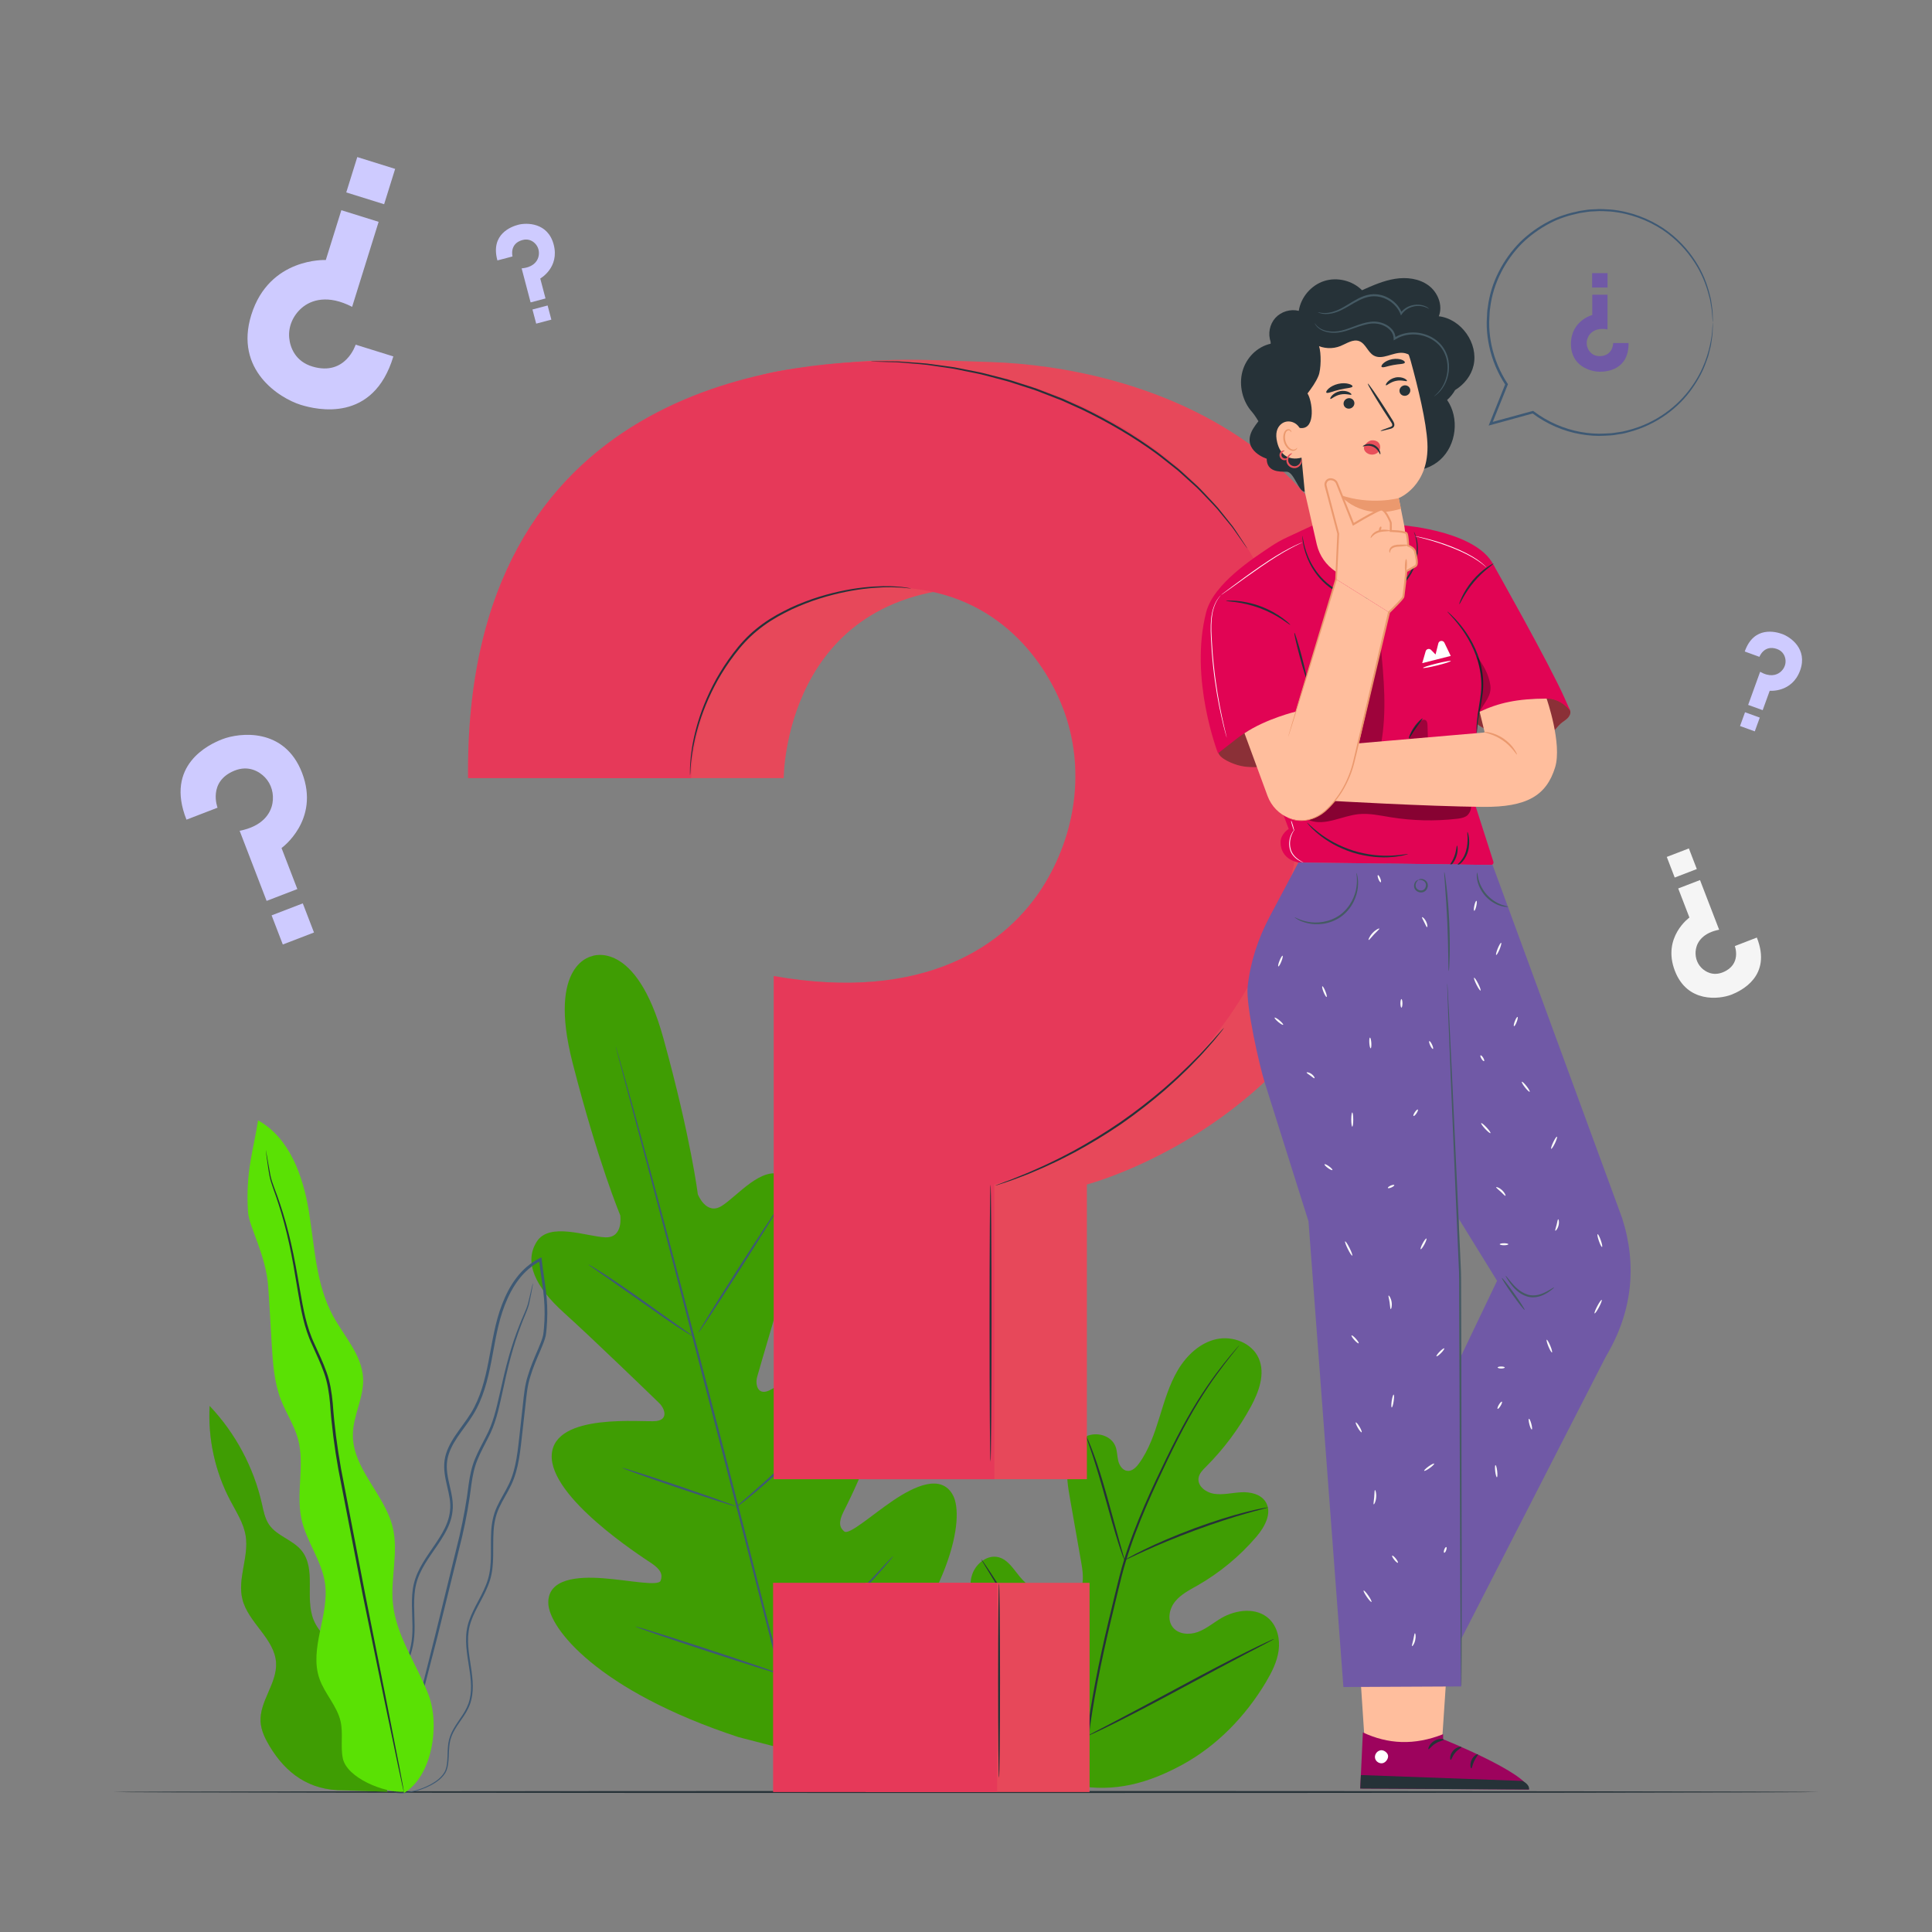 <svg xmlns="http://www.w3.org/2000/svg" xmlns:xlink="http://www.w3.org/1999/xlink" x="0px" y="0px" viewBox="0 0 500 500" style="enable-background:new 0 0 500 500;" xml:space="preserve">
<rect x="0" y="0" width="500" height="500" fill="#808080" stroke="none"/>
<g id="Background_Complete">
	<g>
		<g>
			<g>
				<g>
					<g>
						<path style="fill:#3F9D03;" d="M278.44,462.06c-17.23-8.16-24.11-27.56-26.54-45.62c-0.41-3.02-1.27-6.12-0.29-8.99        c0.98-2.87,4.01-5.23,6.9-4.42c2.4,0.67,3.81,3.1,5.42,5.03c2.14,2.57,5.01,4.51,8.17,5.53c2.08,0.67,4.54,0.87,6.25-0.48        c2.35-1.86,2.05-5.49,1.52-8.47c-0.98-5.55-1.95-11.11-2.93-16.66c-0.52-2.98-1.05-6.02-0.6-9.01        c0.45-2.99,2.05-5.96,4.76-7.24c2.7-1.27,6.49-0.23,7.58,2.59c0.46,1.17,0.42,2.48,0.71,3.7c0.29,1.22,1.1,2.5,2.34,2.64        c1.25,0.15,2.3-0.9,3.04-1.92c2.57-3.53,4-7.77,5.3-11.95c1.3-4.19,2.53-8.46,4.76-12.22c2.24-3.76,5.66-7.01,9.89-7.98        c4.23-0.96,9.23,0.9,11.02,4.91c1.79,4.02,0.06,8.7-2.03,12.56c-3.11,5.72-7.04,10.98-11.63,15.56        c-0.83,0.83-1.72,1.72-1.9,2.89c-0.31,2.1,1.91,3.75,3.98,4.08c2.35,0.36,4.72-0.27,7.09-0.39c2.37-0.12,5.07,0.48,6.32,2.53        c1.74,2.84-0.27,6.47-2.43,8.99c-4.31,5.04-9.49,9.32-15.23,12.6c-2.06,1.17-4.25,2.27-5.76,4.11        c-1.51,1.84-2.12,4.7-0.7,6.62c1.43,1.92,4.28,2.13,6.51,1.32c2.23-0.81,4.07-2.41,6.12-3.61c3.84-2.24,9.18-2.85,12.4,0.24        c2.12,2.04,2.82,5.25,2.42,8.18c-0.4,2.92-1.77,5.61-3.27,8.14c-5.27,8.82-12.63,16.45-21.58,21.35        C297.13,461.53,288.47,463.92,278.44,462.06"></path>
					</g>
				</g>
			</g>
		</g>
		<g>
			<g>
				<g>
					<g>
						<g>
							<path style="fill:#263238;" d="M281.17,450.01c1.11-9.51,3.19-19.84,5.74-30.57c0.65-2.68,1.29-5.33,1.92-7.94         c0.64-2.6,1.26-5.18,2.04-7.67c1.52-4.98,3.37-9.65,5.25-14.04c1.89-4.38,3.84-8.47,5.69-12.29         c1.86-3.81,3.66-7.33,5.44-10.46c3.54-6.29,6.99-11.01,9.48-14.16c1.25-1.58,2.25-2.77,2.95-3.57         c0.33-0.38,0.6-0.68,0.79-0.9c0.18-0.2,0.28-0.3,0.28-0.29c0.01,0.01-0.07,0.12-0.24,0.33c-0.19,0.23-0.44,0.54-0.75,0.94         c-0.66,0.82-1.64,2.04-2.86,3.63c-2.44,3.18-5.83,7.93-9.31,14.22c-1.75,3.14-3.53,6.66-5.37,10.47         c-1.83,3.82-3.76,7.91-5.63,12.29c-1.87,4.38-3.7,9.04-5.2,13.99c-0.76,2.47-1.39,5.03-2.02,7.64         c-0.63,2.61-1.27,5.25-1.91,7.93c-2.55,10.72-4.64,21.02-5.77,30.5"></path>
						</g>
					</g>
				</g>
			</g>
		</g>
		<g>
			<g>
				<g>
					<g>
						<g>
							<path style="fill:#263238;" d="M291.02,403.79c-0.04,0.01-0.21-0.42-0.51-1.22c-0.3-0.8-0.69-1.97-1.15-3.42         c-0.92-2.9-2.06-6.94-3.3-11.41c-1.24-4.47-2.43-8.49-3.4-11.36c-0.48-1.44-0.88-2.6-1.16-3.4c-0.28-0.8-0.42-1.25-0.39-1.27         c0.04-0.01,0.24,0.41,0.59,1.19c0.35,0.78,0.81,1.92,1.33,3.35c1.07,2.85,2.32,6.87,3.56,11.34         c1.21,4.41,2.31,8.4,3.15,11.45c0.39,1.37,0.71,2.53,0.98,3.46C290.94,403.32,291.05,403.78,291.02,403.79z"></path>
						</g>
					</g>
				</g>
			</g>
		</g>
		<g>
			<g>
				<g>
					<g>
						<g>
							<path style="fill:#263238;" d="M328.15,390.13c0.01,0.04-0.53,0.19-1.5,0.44c-0.97,0.25-2.37,0.61-4.09,1.11         c-3.45,0.97-8.16,2.48-13.29,4.38c-5.13,1.9-9.7,3.83-12.96,5.31c-1.64,0.73-2.95,1.36-3.85,1.79         c-0.91,0.43-1.42,0.65-1.43,0.62c-0.02-0.04,0.46-0.32,1.34-0.82c0.88-0.49,2.17-1.17,3.79-1.95         c3.23-1.58,7.79-3.57,12.93-5.48c5.15-1.9,9.9-3.36,13.38-4.23c1.74-0.45,3.16-0.76,4.15-0.94         C327.6,390.18,328.14,390.09,328.15,390.13z"></path>
						</g>
					</g>
				</g>
			</g>
		</g>
		<g>
			<g>
				<g>
					<g>
						<g>
							<path style="fill:#263238;" d="M281.52,449.23c-0.02,0.01-0.13-0.13-0.34-0.42c-0.24-0.35-0.53-0.77-0.89-1.28         c-0.77-1.11-1.84-2.75-3.13-4.79c-2.59-4.08-6-9.83-9.67-16.22c-3.67-6.4-7.02-12.17-9.52-16.3         c-1.22-2.01-2.23-3.66-2.98-4.88c-0.32-0.53-0.59-0.97-0.8-1.33c-0.18-0.31-0.26-0.47-0.25-0.49         c0.02-0.01,0.13,0.14,0.34,0.42c0.24,0.35,0.53,0.77,0.89,1.28c0.77,1.11,1.84,2.75,3.13,4.79c2.59,4.08,6,9.83,9.67,16.23         c3.67,6.39,7.02,12.17,9.52,16.3c1.23,2,2.23,3.66,2.98,4.88c0.32,0.53,0.59,0.97,0.8,1.33         C281.45,449.05,281.54,449.22,281.52,449.23z"></path>
						</g>
					</g>
				</g>
			</g>
		</g>
		<g>
			<g>
				<g>
					<g>
						<g>
							<path style="fill:#263238;" d="M329.7,424.18c0.01,0.02-0.15,0.12-0.47,0.29c-0.38,0.2-0.84,0.45-1.4,0.75         c-1.29,0.67-3.04,1.58-5.16,2.69c-4.35,2.27-10.33,5.48-16.93,9.04c-6.6,3.56-12.62,6.71-17.02,8.9         c-2.2,1.09-3.99,1.96-5.24,2.53c-0.58,0.26-1.05,0.48-1.44,0.65c-0.33,0.14-0.51,0.21-0.52,0.19         c-0.01-0.02,0.15-0.12,0.47-0.3c0.38-0.2,0.84-0.45,1.4-0.75c1.29-0.67,3.04-1.58,5.16-2.69c4.35-2.27,10.33-5.48,16.94-9.04         c6.6-3.56,12.61-6.71,17.02-8.9c2.2-1.09,3.99-1.96,5.24-2.53c0.58-0.26,1.05-0.48,1.44-0.65         C329.51,424.23,329.69,424.16,329.7,424.18z"></path>
						</g>
					</g>
				</g>
			</g>
		</g>
	</g>
	<g>
		<g>
			<g>
				<path style="fill:#3F9D03;" d="M153.4,247.41c0,0-11.88,1.65-5.21,27.67c6.67,26.02,12.33,39.43,12.33,39.43s0.9,5.89-3.86,5.71      c-4.75-0.18-14.44-4.04-17.73,1.09c-3.41,5.32-0.43,11.72,7.02,18.43c7.45,6.71,23.24,22,24.66,23.39      c1.4,1.36,2.46,4.25-0.8,4.64c-3.26,0.39-26.38-2.32-27.02,8.73c-0.63,11.05,23.2,26.32,25.77,28.04      c2.57,1.72,2.98,3.06,2.4,4.56c-0.58,1.49-8.26-0.15-14.87-0.65c-6.61-0.5-14.36,0.07-14.19,6.48      c0.17,6.41,12.68,22.6,49.19,34.63l17.28,4.47l12.77-12.58c25.7-28.59,28.51-48.85,25.48-54.5c-3.04-5.64-10.05-2.29-15.54,1.43      c-5.49,3.72-11.34,8.97-12.58,7.96c-1.24-1.01-1.56-2.38-0.18-5.15c1.38-2.77,14.47-27.87,8.43-37.14      c-6.04-9.28-24.76,4.57-27.78,5.85c-3.02,1.28-3.54-1.76-3-3.63c0.54-1.91,6.65-23.03,9.78-32.55      c3.13-9.52,2.54-16.56-3.06-19.48c-5.4-2.82-11.89,5.35-15.92,7.86c-4.03,2.52-6.18-3.04-6.18-3.04s-1.75-14.45-8.9-40.35      c-7.14-25.9-18.53-21.26-18.53-21.26"></path>
			</g>
		</g>
		<g>
			<g>
				<g>
					<path style="fill:#3E5974;" d="M208.37,458.35c-5.17-19.04-13.79-53.03-21.35-82.18c-7.55-29.14-14.41-55.51-19.49-74.58       c-2.54-9.51-4.6-17.22-6.03-22.57c-0.71-2.65-1.26-4.71-1.64-6.14c-0.18-0.69-0.31-1.22-0.41-1.6       c-0.09-0.36-0.12-0.55-0.12-0.55s0.07,0.18,0.18,0.54c0.11,0.38,0.27,0.91,0.46,1.59c0.4,1.42,0.99,3.48,1.74,6.11       c1.5,5.31,3.62,13.01,6.2,22.53c5.17,19.04,12.09,45.4,19.64,74.54c7.55,29.15,16.12,63.16,21.19,82.22"></path>
				</g>
			</g>
		</g>
		<g>
			<g>
				<g>
					<path style="fill:#3E5974;" d="M152.27,327.26c0.02-0.03,0.42,0.19,1.14,0.61c0.72,0.42,1.73,1.06,2.98,1.86       c2.49,1.61,5.88,3.91,9.57,6.53c3.63,2.59,6.91,4.93,9.43,6.72c1.14,0.8,2.1,1.48,2.87,2.02c0.68,0.47,1.05,0.75,1.03,0.78       c-0.02,0.03-0.43-0.18-1.14-0.6c-0.71-0.42-1.73-1.06-2.97-1.88c-2.48-1.63-5.83-3.98-9.52-6.6c-3.65-2.56-6.95-4.88-9.47-6.65       c-1.14-0.8-2.1-1.47-2.88-2.01C152.61,327.57,152.25,327.29,152.27,327.26z"></path>
				</g>
			</g>
		</g>
		<g>
			<g>
				<g>
					<path style="fill:#3E5974;" d="M180.72,344.94c-0.13-0.08,4.32-7.27,9.93-16.06c5.62-8.79,10.27-15.85,10.4-15.77       c0.13,0.08-4.32,7.27-9.94,16.06C185.5,337.96,180.85,345.02,180.72,344.94z"></path>
				</g>
			</g>
		</g>
		<g>
			<g>
				<g>
					<path style="fill:#3E5974;" d="M190.3,390.22c-0.02-0.03,0.32-0.35,0.95-0.92c0.72-0.63,1.62-1.42,2.7-2.36       c2.27-1.99,5.4-4.76,8.74-7.94c3.35-3.17,6.28-6.15,8.38-8.32c0.99-1.02,1.83-1.88,2.49-2.57c0.59-0.6,0.93-0.93,0.96-0.9       c0.03,0.03-0.26,0.4-0.8,1.05c-0.54,0.65-1.35,1.57-2.37,2.69c-2.03,2.24-4.93,5.27-8.28,8.46c-3.35,3.19-6.53,5.92-8.87,7.84       c-1.17,0.96-2.13,1.72-2.81,2.23C190.71,389.98,190.32,390.25,190.3,390.22z"></path>
				</g>
			</g>
		</g>
		<g>
			<g>
				<g>
					<path style="fill:#3E5974;" d="M161.05,379.89c0.01-0.04,0.43,0.07,1.18,0.29c0.86,0.27,1.92,0.59,3.16,0.98       c2.66,0.85,6.33,2.06,10.37,3.43c4.04,1.37,7.69,2.64,10.32,3.58c1.22,0.45,2.26,0.83,3.11,1.15c0.73,0.28,1.13,0.46,1.12,0.49       c-0.01,0.04-0.43-0.07-1.18-0.29c-0.86-0.27-1.92-0.59-3.16-0.98c-2.66-0.85-6.33-2.06-10.37-3.43       c-4.04-1.37-7.69-2.64-10.32-3.58c-1.22-0.45-2.26-0.83-3.11-1.15C161.43,380.1,161.03,379.93,161.05,379.89z"></path>
				</g>
			</g>
		</g>
		<g>
			<g>
				<g>
					<path style="fill:#3E5974;" d="M164.43,420.94c0.01-0.04,0.55,0.1,1.51,0.38c1.06,0.32,2.42,0.74,4.06,1.24       c3.42,1.07,8.13,2.58,13.33,4.29c5.2,1.7,9.89,3.28,13.28,4.44c1.62,0.57,2.96,1.04,4,1.41c0.94,0.34,1.46,0.55,1.44,0.59       c-0.01,0.04-0.55-0.1-1.51-0.38c-1.06-0.32-2.42-0.74-4.06-1.24c-3.42-1.07-8.13-2.58-13.33-4.29       c-5.19-1.7-9.89-3.28-13.28-4.44c-1.62-0.57-2.96-1.04-4-1.41C164.93,421.18,164.41,420.97,164.43,420.94z"></path>
				</g>
			</g>
		</g>
		<g>
			<g>
				<g>
					<path style="fill:#3E5974;" d="M201.24,432.73c-0.03-0.03,0.39-0.45,1.17-1.19c0.85-0.8,1.97-1.85,3.31-3.11       c2.79-2.63,6.63-6.28,10.76-10.43c4.13-4.14,7.78-7.99,10.4-10.8c1.26-1.35,2.3-2.46,3.1-3.32c0.74-0.78,1.16-1.2,1.19-1.18       c0.03,0.03-0.34,0.49-1.02,1.32c-0.69,0.83-1.7,2.01-2.98,3.44c-2.55,2.88-6.15,6.77-10.29,10.93       c-4.13,4.16-8.03,7.77-10.89,10.33c-1.43,1.28-2.61,2.3-3.43,2.99C201.73,432.39,201.26,432.76,201.24,432.73z"></path>
				</g>
			</g>
		</g>
	</g>
	<g>
		<path style="fill:#CECBFF;" d="M101.8,92.24l-9.76-3.04c0,0-2.56,8.19-11.12,5.68c-4.45-1.3-5.84-4.92-6.07-7.43    c-0.28-2.91,0.97-5.75,3.16-7.69c2.51-2.21,6.91-3.56,13.12-0.35l6.86-22l-9.65-3.01l-4.02,12.89c0,0-14.63-0.72-19.28,14.19    c-4.45,14.27,7.31,21.58,12.79,23.29C82.03,106.07,96.61,109.51,101.8,92.24z"></path>
		
			<rect x="90.84" y="41.99" transform="matrix(-0.955 -0.298 0.298 -0.955 173.649 120.026)" style="fill:#CECBFF;" width="10.26" height="9.58"></rect>
	</g>
	<g>
		<path style="fill:#CECBFF;" d="M128.73,67.4l3.91-1.03c0,0-0.87-3.28,2.53-4.24c1.76-0.5,2.99,0.42,3.59,1.21    c0.71,0.92,0.88,2.13,0.56,3.24c-0.37,1.27-1.57,2.64-4.32,2.87l2.32,8.81l3.86-1.02l-1.36-5.16c0,0,5.05-2.83,3.47-8.8    c-1.51-5.71-6.98-5.69-9.18-5.11C132.45,58.61,126.84,60.52,128.73,67.4z"></path>
		
			<rect x="138.21" y="79.5" transform="matrix(0.967 -0.255 0.255 0.967 -16.122 38.461)" style="fill:#CECBFF;" width="4.06" height="3.79"></rect>
	</g>
	<g>
		<path style="fill:#CECBFF;" d="M451.54,168.61l3.8,1.38c0,0,1.16-3.19,4.49-2.05c1.73,0.59,2.22,2.05,2.27,3.04    c0.06,1.16-0.48,2.25-1.39,2.98c-1.03,0.83-2.79,1.28-5.19-0.1l-3.1,8.57l3.76,1.36l1.82-5.02c0,0,5.76,0.55,7.87-5.26    c2.01-5.56-2.5-8.65-4.64-9.43C459.6,163.49,453.9,161.88,451.54,168.61z"></path>
		
			<rect x="451.01" y="184.77" transform="matrix(0.94 0.341 -0.341 0.94 90.669 -143.148)" style="fill:#CECBFF;" width="4.06" height="3.79"></rect>
	</g>
	<g>
		<path style="fill:#CECBFF;" d="M48.26,212.13l8.04-3.1c0,0-2.6-6.75,4.37-9.58c3.62-1.47,6.43,0.19,7.9,1.73    c1.71,1.78,2.37,4.3,1.94,6.73c-0.5,2.77-2.7,5.97-8.49,7.1L69,233.15l7.95-3.06l-4.09-10.62c0,0,10.04-7.18,5.31-19.47    c-4.53-11.76-16.13-10.43-20.64-8.69C54.08,192.63,42.64,198,48.26,212.13z"></path>
		
			<rect x="71.58" y="235.07" transform="matrix(0.933 -0.359 0.359 0.933 -80.884 43.274)" style="fill:#CECBFF;" width="8.65" height="8.08"></rect>
	</g>
	<g>
		<path style="fill:#F5F5F5;" d="M454.67,242.64l-5.7,2.2c0,0,1.84,4.79-3.1,6.79c-2.57,1.04-4.56-0.14-5.6-1.22    c-1.21-1.26-1.68-3.05-1.37-4.77c0.35-1.97,1.91-4.23,6.01-5.03l-4.95-12.85l-5.64,2.17l2.9,7.53c0,0-7.12,5.09-3.76,13.8    c3.21,8.33,11.43,7.39,14.63,6.16C450.55,256.45,458.65,252.65,454.67,242.64z"></path>
		
			<rect x="432.01" y="220.66" transform="matrix(-0.933 0.359 -0.359 -0.933 921.416 275.691)" style="fill:#F5F5F5;" width="6.13" height="5.72"></rect>
	</g>
</g>
<g id="Floor">
	<g>
		<path style="fill:#263238;" d="M470.77,463.77c0,0.14-98.85,0.26-220.76,0.26c-121.95,0-220.78-0.12-220.78-0.26    s98.83-0.26,220.78-0.26C371.92,463.51,470.77,463.63,470.77,463.77z"></path>
	</g>
</g>
<g id="Plant">
	<g>
		<g>
			<g>
				<g>
					<path style="fill:#3F9D03;" d="M92.64,437.8c0.95-3.68-1.46-7.37-4.17-10.04c-2.7-2.67-5.93-5.06-7.34-8.59       c-2.28-5.72,0.78-13.12-3.1-17.89c-2.29-2.81-6.39-3.74-8.42-6.74c-1.06-1.57-1.41-3.5-1.83-5.36       c-2.13-9.45-6.86-18.29-13.53-25.32c-0.46,8.41,1.39,16.94,5.31,24.4c1.57,3,3.51,5.92,4.03,9.27       c0.85,5.43-2.19,11.03-0.85,16.37c1.53,6.1,8.38,10.19,8.71,16.47c0.27,5.31-4.35,9.97-4.01,15.28c0.15,2.26,1.2,4.36,2.36,6.3       c4.11,6.83,10.14,11.53,19.28,11.37l11.2,0.39L92.64,437.8z"></path>
				</g>
			</g>
		</g>
		<g style="opacity:0.3;">
			<g>
				<g>
					<g>
						<path style="fill:#3F9D03;" d="M92.64,437.8c0.95-3.68-1.46-7.37-4.17-10.04c-2.7-2.67-5.93-5.06-7.34-8.59        c-2.28-5.72,0.78-13.12-3.1-17.89c-2.29-2.81-6.39-3.74-8.42-6.74c-1.06-1.57-1.41-3.5-1.83-5.36        c-2.13-9.45-6.86-18.29-13.53-25.32c-0.46,8.41,1.39,16.94,5.31,24.4c1.57,3,3.51,5.92,4.03,9.27        c0.85,5.43-2.19,11.03-0.85,16.37c1.53,6.1,8.38,10.19,8.71,16.47c0.27,5.31-4.35,9.97-4.01,15.28        c0.15,2.26,1.2,4.36,2.36,6.3c4.11,6.83,10.14,11.53,19.28,11.37l11.2,0.39L92.64,437.8z"></path>
					</g>
				</g>
			</g>
		</g>
		<g>
			<g>
				<g>
					<g>
						<g>
							<g>
								<path style="fill:#3E5974;" d="M102.54,464.01c0,0,1.07,0.25,3.08-0.07c1-0.15,2.24-0.41,3.64-0.92          c1.39-0.51,2.98-1.23,4.49-2.46c0.73-0.64,1.46-1.42,1.85-2.46c0.39-1.04,0.46-2.18,0.53-3.35          c0.06-1.17,0.06-2.39,0.26-3.62c0.19-1.23,0.67-2.44,1.37-3.6c1.32-2.32,3.51-4.51,4.22-7.66c0.77-3.1,0.22-6.45-0.3-9.82          c-0.52-3.36-1.02-7.02,0.26-10.52c1.2-3.5,3.66-6.66,4.88-10.61c1.22-3.99,0.65-8.28,0.91-12.51          c0.12-2.12,0.53-4.25,1.46-6.22c0.91-1.98,2.16-3.85,3.14-5.94c1.99-4.22,2.34-9,2.88-13.68c0.27-2.36,0.53-4.75,0.8-7.15          c0.27-2.42,0.48-4.83,1.24-7.16c0.69-2.35,1.69-4.62,2.68-6.93c0.48-1.16,1-2.33,1.3-3.62c0.22-1.32,0.28-2.56,0.36-3.85          c0.13-2.57,0.02-5.17-0.3-7.75c-0.3-2.58-0.77-5.15-1.05-7.74c-0.02-0.15-0.03-0.31-0.05-0.45l-0.06-0.52l-0.46,0.23          c-2.4,1.2-4.45,2.99-6.03,5.09c-1.6,2.08-2.77,4.43-3.7,6.83c-1.87,4.81-2.54,9.85-3.49,14.66          c-0.92,4.81-2.13,9.54-4.6,13.54c-1.23,1.99-2.71,3.81-4.01,5.76c-1.3,1.93-2.44,4.05-2.78,6.38          c-0.66,4.74,1.95,8.9,1.4,13.09c-0.19,2.08-1.02,4.03-2.04,5.81c-1.02,1.79-2.21,3.45-3.35,5.12          c-1.13,1.67-2.21,3.36-3.01,5.17c-0.81,1.8-1.25,3.73-1.38,5.61c-0.27,3.78,0.26,7.36-0.01,10.74          c-0.23,3.39-1.42,6.46-2.76,9.2c-1.35,2.76-2.86,5.25-4.12,7.66c-0.64,1.21-1.22,2.39-1.7,3.57          c-0.51,1.18-0.75,2.39-0.98,3.54c-0.37,2.32-0.33,4.48-0.08,6.39c0.49,3.84,1.92,6.6,3.2,8.15          c0.29,0.41,0.64,0.71,0.91,0.98c0.26,0.28,0.52,0.47,0.74,0.62C102.32,463.87,102.54,464.01,102.54,464.01          c0.05-0.06-0.92-0.57-2.17-2.14c-1.23-1.56-2.6-4.3-3.04-8.1c-0.22-1.88-0.24-4.02,0.14-6.3c0.24-1.13,0.49-2.31,0.99-3.46          c0.48-1.16,1.07-2.33,1.71-3.52c1.27-2.39,2.79-4.88,4.18-7.65c1.37-2.76,2.61-5.89,2.86-9.36          c0.29-3.45-0.23-7.05,0.06-10.74c0.13-1.84,0.56-3.68,1.35-5.42c0.78-1.75,1.84-3.41,2.97-5.06          c1.13-1.66,2.34-3.32,3.39-5.15c1.05-1.81,1.92-3.84,2.14-6.05c0.54-4.47-2.05-8.66-1.38-13.06          c0.32-2.18,1.41-4.21,2.68-6.1c1.28-1.91,2.77-3.73,4.03-5.78c2.54-4.11,3.78-8.94,4.71-13.77          c0.95-4.84,1.63-9.83,3.46-14.54c0.91-2.34,2.06-4.63,3.61-6.65c1.53-2.03,3.49-3.73,5.77-4.88L139.5,326          c0.02,0.14,0.03,0.3,0.05,0.45c0.28,2.62,0.75,5.19,1.05,7.74c0.31,2.55,0.42,5.1,0.3,7.63c-0.07,1.25-0.15,2.56-0.34,3.74          c-0.27,1.18-0.78,2.34-1.26,3.49c-0.98,2.3-2,4.61-2.7,7.01c-0.78,2.39-1,4.89-1.26,7.28c-0.27,2.41-0.53,4.8-0.79,7.16          c-0.54,4.71-0.89,9.41-2.8,13.48c-0.95,2.03-2.2,3.9-3.13,5.95c-0.96,2.04-1.39,4.29-1.5,6.45          c-0.24,4.32,0.32,8.55-0.85,12.37c-1.16,3.81-3.6,6.99-4.84,10.6c-1.32,3.65-0.77,7.43-0.24,10.78          c0.54,3.37,1.08,6.65,0.36,9.63c-0.65,3.01-2.78,5.18-4.12,7.57c-0.7,1.18-1.2,2.47-1.39,3.74c-0.2,1.28-0.19,2.5-0.24,3.67          c-0.06,1.15-0.12,2.28-0.48,3.25c-0.35,0.97-1.04,1.73-1.74,2.36c-1.46,1.21-3.02,1.95-4.39,2.47          c-1.38,0.52-2.6,0.81-3.59,0.97c-0.99,0.18-1.76,0.21-2.28,0.22C102.81,464,102.54,464.01,102.54,464.01z"></path>
							</g>
						</g>
					</g>
				</g>
				<g>
					<g>
						<g>
							<g>
								<path style="fill:#3E5974;" d="M137.92,332.1c-0.01,0-0.05,0.11-0.11,0.34c-0.07,0.27-0.15,0.6-0.25,1.01          c-0.22,0.88-0.48,2.21-0.91,3.88c-0.44,1.66-1.46,3.54-2.32,5.85c-0.9,2.29-1.82,4.95-2.66,7.94          c-0.85,2.99-1.61,6.3-2.4,9.85c-0.82,3.55-1.63,7.35-3.58,10.94c-0.92,1.82-1.95,3.66-2.77,5.67          c-0.84,2.01-1.3,4.22-1.61,6.43c-0.54,4.44-1.35,8.94-2.41,13.55c-2.25,9.18-4.38,17.92-6.33,25.87          c-1.99,7.93-3.79,15.08-5.31,21.1c-1.47,5.97-2.67,10.82-3.52,14.24c-0.39,1.64-0.7,2.94-0.92,3.88          c-0.09,0.41-0.16,0.74-0.22,1.01c-0.05,0.23-0.06,0.35-0.05,0.35c0.01,0,0.05-0.11,0.12-0.33c0.08-0.26,0.17-0.59,0.29-1          c0.26-0.93,0.61-2.22,1.05-3.85c0.9-3.41,2.17-8.24,3.74-14.19c1.56-6.01,3.41-13.15,5.46-21.06          c1.97-7.96,4.12-16.7,6.39-25.88c1.06-4.6,1.88-9.19,2.41-13.6c0.31-2.19,0.74-4.32,1.55-6.27          c0.79-1.96,1.81-3.79,2.73-5.63c1.97-3.65,2.79-7.57,3.57-11.1c0.77-3.56,1.49-6.87,2.31-9.85          c0.81-2.98,1.68-5.64,2.55-7.93c0.82-2.31,1.81-4.2,2.22-5.92c0.39-1.7,0.6-3.02,0.78-3.92c0.07-0.41,0.13-0.75,0.18-1.02          C137.92,332.22,137.94,332.1,137.92,332.1z"></path>
							</g>
						</g>
					</g>
				</g>
			</g>
			<g>
				<g>
					<g>
						<g>
							<path style="fill:#5AE104;" d="M104.52,464.05c7.31-4.35,9.41-17.54,6.36-25.49c-3.05-7.94-8.39-15.2-9.21-23.67         c-0.63-6.51,1.5-13.19-0.02-19.55c-2.05-8.59-10.43-15.24-10.33-24.06c0.05-4.95,2.87-9.61,2.65-14.56         c-0.28-6.07-4.93-10.88-7.82-16.23c-4.42-8.18-4.71-17.86-6.22-27.03c-1.51-9.17-5.01-19-13.14-23.51         c-1.2,7.79-3.25,13.12-2.61,23.68c0.23,3.79,4.63,11.04,5.23,19.35c0.36,4.96,0.61,9.94,0.91,14.9         c0.3,4.83,0.61,9.76,2.34,14.28c1.33,3.47,3.46,6.61,4.45,10.19c1.85,6.73-0.58,14.02,0.92,20.84         c1.27,5.78,5.27,10.75,6.09,16.61c1.15,8.23-4.18,16.79-1.45,24.64c1.35,3.9,4.56,7.03,5.47,11.05         c0.71,3.12-0.06,6.43,0.58,9.56c1.03,5.05,10.67,8.98,15.81,8.66"></path>
						</g>
					</g>
				</g>
				<g>
					<g>
						<g>
							<g>
								<path style="fill:#263238;" d="M68.81,297.67c-0.01,0,0,0.15,0.03,0.44c0.04,0.33,0.1,0.75,0.16,1.28          c0.17,1.12,0.36,2.78,0.74,4.91c0.41,2.15,1.52,4.57,2.4,7.48c0.93,2.91,1.86,6.26,2.68,10.02          c0.83,3.75,1.53,7.91,2.27,12.38c0.76,4.44,1.53,9.34,3.75,13.99c1.03,2.34,2.18,4.68,3.04,7.17          c0.89,2.48,1.29,5.16,1.54,7.9c0.38,5.52,1.11,11.26,2.15,17.04c2.24,11.54,4.37,22.53,6.32,32.54          c2.05,9.97,3.89,18.95,5.44,26.51c1.57,7.5,2.84,13.59,3.73,17.86c0.45,2.07,0.8,3.69,1.05,4.85          c0.12,0.52,0.22,0.94,0.29,1.26c0.07,0.28,0.11,0.43,0.12,0.42c0.01,0-0.01-0.15-0.05-0.44c-0.06-0.32-0.13-0.74-0.22-1.27          c-0.22-1.16-0.53-2.79-0.92-4.87c-0.84-4.27-2.03-10.38-3.51-17.9c-1.51-7.57-3.3-16.56-5.29-26.54          c-1.92-10-4.04-20.99-6.26-32.53c-1.03-5.79-1.76-11.44-2.15-16.98c-0.26-2.76-0.68-5.52-1.6-8.06          c-0.89-2.55-2.06-4.9-3.08-7.21c-2.2-4.59-2.98-9.37-3.77-13.83c-0.76-4.46-1.49-8.63-2.36-12.39          c-0.86-3.76-1.82-7.12-2.8-10.03c-0.93-2.93-2.07-5.32-2.51-7.42c-0.42-2.1-0.65-3.77-0.87-4.88          c-0.1-0.53-0.18-0.94-0.24-1.27C68.86,297.82,68.82,297.67,68.81,297.67z"></path>
							</g>
						</g>
					</g>
				</g>
			</g>
		</g>
	</g>
</g>
<g id="Speech_Bubble">
	<g>
		<g>
			<path style="fill:#7059A6;" d="M421.47,88.77h-3.98c0,0,0,3.34-3.47,3.4c-1.8,0.03-2.74-1.15-3.12-2.06     c-0.44-1.05-0.31-2.25,0.28-3.22c0.68-1.11,2.15-2.13,4.84-1.65v-8.98h-3.94v5.26c0,0-5.52,1.43-5.52,7.51     c0,5.82,5.22,7.17,7.45,7.17C415.73,96.21,421.55,95.8,421.47,88.77z"></path>
			
				<rect x="412.04" y="70.69" transform="matrix(-1 -1.224647e-16 1.224647e-16 -1 828.07 145.106)" style="fill:#7059A6;" width="3.99" height="3.73"></rect>
		</g>
		<g>
			<g>
				<g>
					<g>
						<g>
							<g>
								<path style="fill:#3E5974;" d="M443.28,83.45c0.01,0,0.01-0.17,0.01-0.5c-0.01-0.37-0.02-0.86-0.04-1.48          c-0.02-0.33-0.01-0.69-0.05-1.09c-0.06-0.4-0.12-0.84-0.18-1.31c-0.07-0.47-0.14-0.98-0.22-1.52          c-0.13-0.53-0.27-1.1-0.42-1.7c-0.62-2.39-1.67-5.29-3.6-8.25c-1.9-2.96-4.62-6.04-8.31-8.53          c-3.7-2.45-8.35-4.34-13.58-4.84c-1.31-0.05-2.64-0.21-3.99-0.08c-0.67,0.05-1.36,0.03-2.04,0.13          c-0.68,0.1-1.37,0.21-2.06,0.31c-2.73,0.56-5.52,1.37-8.12,2.77c-2.61,1.37-5.09,3.14-7.3,5.3          c-2.16,2.2-4.04,4.78-5.49,7.64c-1.46,2.86-2.47,6.02-2.86,9.31c-0.16,0.82-0.16,1.65-0.21,2.48          c-0.05,0.83-0.09,1.67-0.05,2.51c0.07,1.68,0.28,3.37,0.64,5.03c0.77,3.62,2.24,7.02,4.21,10.01l-0.03-0.3          c-1.39,3.47-2.76,6.88-4.09,10.2l-0.24,0.6l0.63-0.17c3.74-1.03,7.38-2.03,10.91-3l-0.27-0.05          c3.8,2.86,8.15,4.69,12.46,5.44c2.15,0.38,4.31,0.54,6.38,0.4c1.04-0.04,2.07-0.09,3.07-0.29c0.5-0.08,1-0.15,1.49-0.23          c0.49-0.09,0.97-0.24,1.44-0.36c7.68-1.97,13.35-6.7,16.59-11.38c1.65-2.34,2.84-4.66,3.57-6.77          c0.19-0.53,0.37-1.04,0.55-1.53c0.13-0.5,0.25-0.99,0.37-1.45c0.11-0.46,0.22-0.9,0.33-1.33c0.08-0.43,0.13-0.84,0.18-1.22          c0.1-0.77,0.23-1.45,0.26-2.04c0.02-0.58,0.04-1.08,0.05-1.5c0.01-0.38,0.02-0.68,0.02-0.92          C443.29,83.55,443.28,83.45,443.28,83.45c-0.01,0-0.02,0.1-0.04,0.31c-0.02,0.23-0.04,0.53-0.07,0.91          c-0.03,0.41-0.06,0.91-0.1,1.49c-0.05,0.59-0.19,1.26-0.31,2.02c-0.55,3-1.75,7.5-5.11,12.1          c-3.25,4.59-8.86,9.2-16.41,11.09c-0.47,0.11-0.94,0.26-1.42,0.34c-0.49,0.07-0.97,0.15-1.47,0.22          c-0.98,0.19-1.99,0.23-3.01,0.27c-2.04,0.13-4.15-0.03-6.26-0.41c-4.22-0.76-8.47-2.56-12.19-5.37l-0.12-0.09l-0.15,0.04          c-3.52,0.96-7.17,1.95-10.91,2.98l0.38,0.43c1.34-3.32,2.71-6.73,4.11-10.2l0.06-0.16l-0.1-0.14          c-1.93-2.93-3.36-6.26-4.12-9.79c-0.35-1.63-0.55-3.27-0.62-4.92c-0.04-0.82-0.01-1.64,0.04-2.46          c0.05-0.81,0.05-1.63,0.2-2.43c0.38-3.22,1.36-6.31,2.79-9.11c1.41-2.8,3.24-5.32,5.36-7.49c2.16-2.12,4.58-3.86,7.13-5.21          c2.54-1.38,5.28-2.19,7.95-2.74c0.68-0.1,1.35-0.21,2.01-0.31c0.67-0.1,1.34-0.09,2-0.14c1.33-0.13,2.63,0.02,3.92,0.06          c5.13,0.47,9.71,2.3,13.37,4.68c3.65,2.43,6.36,5.44,8.26,8.35c1.94,2.91,3.01,5.76,3.66,8.12          c0.16,0.59,0.31,1.15,0.45,1.68c0.09,0.54,0.17,1.04,0.25,1.51c0.08,0.47,0.15,0.9,0.21,1.29c0.04,0.4,0.05,0.76,0.08,1.08          c0.05,0.62,0.08,1.11,0.11,1.47C443.24,83.28,443.26,83.45,443.28,83.45z"></path>
							</g>
						</g>
					</g>
				</g>
			</g>
		</g>
	</g>
</g>
<g id="Question_Mark">
	<g>
		<g>
			<g>
				<path style="fill:#E8505B;" d="M145.07,201.38h57.75c0,0,0-48.49,50.39-49.36c26.17-0.45,39.74,16.69,45.25,29.83      c6.4,15.25,4.46,32.63-4.11,46.78c-9.8,16.15-30.89,32.38-69.81,25.52l-0.37,128.67h57.11v-76.28c0,0,80.09-20.7,80.09-108.97      c0-84.45-68.29-102.69-105-103.87c-20.42-0.65-27.83-1.53-53.09,2.06C171.1,100.33,144.39,137.71,145.07,201.38z"></path>
				<rect x="224.01" y="409.64" style="fill:#E8505B;" width="57.96" height="54.13"></rect>
				<rect x="224.01" y="409.64" style="opacity:0.1;fill:#E10454;" width="57.96" height="54.13"></rect>
				<path style="opacity:0.1;fill:#E10454;" d="M145.07,201.38h57.75c0,0,0-48.49,50.39-49.36c26.17-0.45,39.74,16.69,45.25,29.83      c6.4,15.25,4.46,32.63-4.11,46.78c-9.8,16.15-30.89,32.38-69.81,25.52l-0.37,128.67h57.11v-76.28c0,0,80.09-20.7,80.09-108.97      c0-84.45-68.29-102.69-105-103.87c-20.42-0.65-27.83-1.53-53.09,2.06C171.1,100.33,144.39,137.71,145.07,201.38z"></path>
			</g>
			<g>
				<path style="fill:#E8505B;" d="M121.14,201.38h57.75c0,0,0-48.49,50.39-49.36c26.17-0.45,39.74,16.69,45.25,29.83      c6.4,15.25,4.46,32.63-4.11,46.78c-9.8,16.15-31.26,30.83-70.18,23.97v130.22h57.11v-76.28c0,0,80.09-20.7,80.09-108.97      c0-84.45-75.73-104.07-108.15-104.06C204.51,93.51,120.05,99.5,121.14,201.38z"></path>
				<path style="opacity:0.3;fill:#E10454;" d="M121.14,201.38h57.75c0,0,0-48.49,50.39-49.36c26.17-0.45,39.74,16.69,45.25,29.83      c6.4,15.25,4.46,32.63-4.11,46.78c-9.8,16.15-31.26,30.83-70.18,23.97v130.22h57.11v-76.28c0,0,80.09-20.7,80.09-108.97      c0-84.45-75.73-104.07-108.15-104.06C204.51,93.51,120.05,99.5,121.14,201.38z"></path>
				<rect x="200.09" y="409.64" style="fill:#E8505B;" width="57.96" height="54.13"></rect>
				<rect x="200.09" y="409.64" style="opacity:0.3;fill:#E10454;" width="57.96" height="54.13"></rect>
			</g>
		</g>
		<g>
			<path style="fill:#263238;" d="M235.81,152.29c0,0.02-0.3,0-0.86-0.05c-0.57-0.03-1.39-0.19-2.46-0.2     c-2.14-0.14-5.25-0.09-9.06,0.38c-3.8,0.48-8.29,1.42-13.07,3.07c-2.38,0.86-4.85,1.84-7.28,3.13c-2.45,1.24-4.88,2.76-7.12,4.61     c-2.26,1.83-4.17,3.97-5.83,6.16c-1.67,2.19-3.12,4.42-4.37,6.62c-2.46,4.43-4.13,8.7-5.17,12.39c-1.06,3.68-1.53,6.76-1.74,8.89     c-0.12,1.07-0.16,1.9-0.18,2.46c-0.03,0.56-0.06,0.86-0.08,0.86c-0.02,0-0.03-0.3-0.03-0.86c0-0.57,0-1.4,0.09-2.48     c0.15-2.15,0.56-5.26,1.58-8.98c1-3.72,2.65-8.04,5.11-12.52c1.25-2.22,2.7-4.48,4.38-6.7c1.67-2.21,3.6-4.39,5.9-6.25     c2.28-1.88,4.74-3.41,7.22-4.66c2.46-1.3,4.96-2.28,7.36-3.13c4.83-1.65,9.36-2.56,13.19-2.99c3.83-0.42,6.97-0.42,9.11-0.21     c1.08,0.04,1.9,0.24,2.46,0.3C235.52,152.22,235.82,152.28,235.81,152.29z"></path>
		</g>
		<g>
			<path style="fill:#263238;" d="M322.83,141.98c-0.01,0-0.07-0.07-0.19-0.23c-0.13-0.18-0.3-0.41-0.51-0.7     c-0.46-0.65-1.09-1.55-1.9-2.7c-0.42-0.58-0.85-1.25-1.38-1.94c-0.56-0.67-1.16-1.4-1.8-2.19c-0.65-0.79-1.34-1.63-2.07-2.52     c-0.75-0.87-1.63-1.72-2.5-2.66c-0.9-0.91-1.79-1.92-2.8-2.88c-1.04-0.94-2.11-1.91-3.23-2.92c-0.56-0.5-1.11-1.03-1.71-1.53     c-0.61-0.48-1.23-0.97-1.86-1.47c-1.27-0.98-2.53-2.04-3.9-3.03c-5.48-3.97-11.89-7.79-18.92-11.18c-1.78-0.8-3.54-1.6-5.27-2.38     c-1.77-0.69-3.52-1.37-5.24-2.03c-1.7-0.71-3.44-1.21-5.12-1.76c-1.69-0.52-3.32-1.13-4.97-1.52c-1.64-0.43-3.23-0.85-4.78-1.26     c-1.55-0.41-3.09-0.65-4.56-0.97c-1.48-0.28-2.89-0.64-4.28-0.82c-1.38-0.2-2.71-0.39-3.98-0.58c-2.53-0.43-4.85-0.52-6.87-0.72     c-1.01-0.08-1.96-0.19-2.83-0.23c-0.87-0.02-1.66-0.04-2.38-0.06c-1.4-0.05-2.51-0.08-3.3-0.11c-0.35-0.02-0.64-0.03-0.86-0.04     c-0.19-0.01-0.29-0.02-0.29-0.03c0-0.01,0.1-0.02,0.29-0.02c0.22,0,0.51-0.01,0.86-0.01c0.79,0,1.9,0,3.3,0.01     c0.72,0.01,1.52,0.01,2.39,0.02c0.87,0.03,1.82,0.12,2.83,0.19c2.03,0.18,4.36,0.24,6.9,0.65c1.27,0.17,2.61,0.35,3.99,0.54     c1.39,0.16,2.81,0.52,4.3,0.79c1.48,0.31,3.02,0.55,4.58,0.95c1.56,0.4,3.16,0.82,4.81,1.24c1.66,0.38,3.29,0.98,4.99,1.51     c1.69,0.55,3.44,1.05,5.15,1.76c1.72,0.67,3.48,1.34,5.26,2.03c1.74,0.79,3.51,1.58,5.29,2.39c7.06,3.4,13.49,7.25,18.98,11.26     c1.38,0.99,2.64,2.07,3.91,3.06c0.63,0.5,1.25,1,1.86,1.48c0.6,0.5,1.15,1.04,1.71,1.54c1.11,1.02,2.19,2.01,3.22,2.95     c1.01,0.97,1.9,1.99,2.79,2.91c0.87,0.94,1.74,1.81,2.49,2.69c0.72,0.9,1.41,1.75,2.04,2.55c0.64,0.8,1.23,1.54,1.77,2.22     c0.51,0.71,0.94,1.38,1.34,1.98c0.78,1.17,1.39,2.1,1.82,2.76c0.19,0.3,0.34,0.54,0.46,0.72     C322.79,141.89,322.84,141.98,322.83,141.98z"></path>
		</g>
		<g>
			<path style="fill:#263238;" d="M316.81,265.98c0.01,0.01-0.14,0.22-0.44,0.6c-0.34,0.42-0.78,0.97-1.33,1.66     c-0.58,0.72-1.3,1.59-2.18,2.56c-0.88,0.98-1.84,2.12-3.01,3.29c-1.14,1.2-2.39,2.5-3.81,3.83c-1.38,1.37-2.94,2.74-4.57,4.2     c-3.31,2.85-7.08,5.84-11.22,8.72c-4.16,2.85-8.3,5.31-12.14,7.39c-1.94,1-3.78,1.98-5.55,2.78c-1.75,0.85-3.41,1.56-4.94,2.2     c-1.51,0.67-2.92,1.17-4.14,1.64c-1.22,0.48-2.29,0.84-3.17,1.13c-0.84,0.27-1.51,0.49-2.02,0.66c-0.46,0.14-0.71,0.21-0.72,0.19     c-0.01-0.02,0.23-0.12,0.68-0.29c0.5-0.19,1.16-0.44,1.99-0.75c0.87-0.31,1.92-0.7,3.13-1.21c1.21-0.5,2.61-1.02,4.1-1.71     c1.51-0.66,3.16-1.38,4.89-2.25c1.76-0.81,3.58-1.8,5.51-2.81c3.82-2.09,7.92-4.56,12.07-7.4c4.13-2.86,7.89-5.83,11.2-8.65     c1.63-1.44,3.2-2.79,4.58-4.15c1.42-1.31,2.69-2.6,3.84-3.77c1.18-1.15,2.16-2.27,3.05-3.23c0.9-0.95,1.64-1.8,2.24-2.5     c0.58-0.66,1.05-1.19,1.41-1.59C316.62,266.15,316.8,265.97,316.81,265.98z"></path>
		</g>
		<g>
			<path style="fill:#263238;" d="M256.35,378.28c-0.14,0-0.26-16.06-0.26-35.87c0-19.82,0.12-35.88,0.26-35.88     c0.14,0,0.26,16.06,0.26,35.88C256.61,362.22,256.49,378.28,256.35,378.28z"></path>
		</g>
		<g>
			<path style="fill:#263238;" d="M258.55,460.1c-0.14,0-0.26-11.27-0.26-25.17c0-13.91,0.12-25.18,0.26-25.18     c0.14,0,0.26,11.27,0.26,25.18C258.81,448.83,258.69,460.1,258.55,460.1z"></path>
		</g>
	</g>
</g>
<g id="Character">
	<g>
		<g>
			<path style="fill:#E8505B;" d="M315.4,193.71c-1.01,2.01,2.73,3.64,4.88,4.29c2.16,0.65,4.46,0.58,6.7,0.46     c2.98-0.16,6.07-0.44,8.66-1.92c2.3-1.32,4.02-3.49,5.22-5.85c1.2-2.37,1.93-4.94,2.65-7.49     C343.52,183.2,319.89,184.74,315.4,193.71z"></path>
			<g style="opacity:0.4;">
				<path d="M315.4,193.71c-1.01,2.01,2.73,3.64,4.88,4.29c2.16,0.65,4.46,0.58,6.7,0.46c2.98-0.16,6.07-0.44,8.66-1.92      c2.3-1.32,4.02-3.49,5.22-5.85c1.2-2.37,1.93-4.94,2.65-7.49C343.52,183.2,319.89,184.74,315.4,193.71z"></path>
			</g>
			<g>
				<path style="fill:#E8505B;" d="M382.14,187.31c3.86,2.75,8.6,4.24,13.34,4.19c2.27-0.03,4.68-0.47,6.35-2      c0.77-0.7,1.35-1.61,2.14-2.28c0.54-0.46,1.17-0.81,1.68-1.31c0.51-0.5,0.89-1.21,0.74-1.9c-0.16-0.71-0.75-1.85-1.38-2.21      c-2.71-1.54-5.95-1.48-9.07-1.41c-3.12,0.07-6.19,0.8-9.15,1.79c-2.42,0.81-4.95,1.96-6.18,4.2"></path>
				<g style="opacity:0.4;">
					<path d="M406.38,184.01c-0.16-0.71-1.14-1.65-1.77-2.01c-2.71-1.54-5.56-1.68-8.68-1.61c-3.12,0.07-6.19,0.8-9.15,1.79       c-2.42,0.81-4.95,1.96-6.18,4.2l1.54,0.92c3.86,2.75,8.6,4.24,13.34,4.19c2.27-0.03,4.67-0.47,6.35-2       c0.77-0.7,1.35-1.61,2.14-2.28c0.54-0.46,1.17-0.81,1.68-1.31C406.15,185.41,406.54,184.7,406.38,184.01z"></path>
				</g>
			</g>
			<path style="fill:#E10454;" d="M336.02,223.2l49.85,0.65c0.44,0.01,0.75-0.42,0.62-0.84l-5.85-18.24c0,0,0.86-9.11,2.05-20.08     c1.81-16.64,4.21-37.57,4.24-37.52c-3.4-9.56-23.52-11.18-23.52-11.18l-22.93,1.36l-0.81-1.35l-6.6,3.07     c-1.44,0.67-2.82,1.45-4.14,2.33c-4.35,2.92-14.86,9.6-16.78,17.06c-4.43,17.24,3.07,36.49,3.07,36.49l4.81-3.76     c1.26-0.95,2.45-1.78,3.82-2.55l9.66,25.89c0,0-2.01,1.22-2.1,3.32C331.35,219.96,332.47,222.48,336.02,223.2"></path>
			<g style="opacity:0.3;">
				<path d="M357.39,192.68c1.58-8.5,0.75-17.24-0.1-25.84c-2.77,7.04-2.67,14.97-5.6,21.94c-0.32,0.75-0.67,1.5-0.78,2.31      c-0.11,0.81,0.06,1.7,0.67,2.25c0.8,0.73,1.98,0.34,3.05,0.21C355.77,193.42,356.37,193.03,357.39,192.68"></path>
			</g>
			<g style="opacity:0.4;">
				<path d="M339.03,212.36c4.02,1.4,8.26-1.19,12.49-1.65c2.8-0.3,5.6,0.34,8.38,0.79c5.61,0.91,11.35,1.05,17,0.42      c0.86-0.1,1.75-0.22,2.5-0.65c0.76-0.43,1.36-1.62,1.31-2.48c-9.41-0.97-18.83-1.54-28.24-2.51c-2.36-0.24-4.8-0.48-7.06,0.22      c-2.85,0.88-5.04,3.12-7.04,5.32"></path>
			</g>
			<path style="fill:#E10454;" d="M404.94,180.72c-4.08-9.16-18.42-34.52-18.42-34.52l-11.11,13.93l2.59,27.35     c0,0,5.87-6.55,22.28-6.68c3.82-0.03,6.11,3.22,6.11,3.22L404.94,180.72z"></path>
			<g>
				<path style="fill:#263238;" d="M338.23,175.87c-0.14,0.04-0.98-2.64-1.87-5.98c-0.9-3.34-1.51-6.08-1.37-6.12      c0.14-0.04,0.98,2.64,1.87,5.98C337.75,173.1,338.37,175.84,338.23,175.87z"></path>
			</g>
			<g>
				<path style="fill:#263238;" d="M374.57,158.27c0.02-0.03,0.39,0.29,1.03,0.87c0.62,0.6,1.51,1.5,2.48,2.72      c1.94,2.4,4.31,6.16,5.31,10.86c0.5,2.34,0.58,4.64,0.32,6.7c-0.26,2.05-0.65,3.85-0.9,5.37c-0.26,1.52-0.42,2.76-0.5,3.62      c-0.08,0.86-0.1,1.34-0.14,1.34c-0.03,0-0.08-0.48-0.06-1.35c0.02-0.87,0.12-2.13,0.34-3.66c0.21-1.54,0.56-3.35,0.79-5.37      c0.23-2.01,0.13-4.25-0.35-6.53c-0.97-4.59-3.24-8.31-5.09-10.74C375.93,159.63,374.49,158.35,374.57,158.27z"></path>
			</g>
			<g>
				<path style="fill:#263238;" d="M364.39,221.02c0.01,0.04-0.38,0.15-1.09,0.32c-0.35,0.09-0.79,0.19-1.3,0.25      c-0.51,0.07-1.09,0.18-1.75,0.21c-1.3,0.13-2.86,0.12-4.58-0.03c-1.72-0.18-3.59-0.52-5.5-1.1c-1.9-0.6-3.64-1.38-5.16-2.21      c-1.5-0.85-2.79-1.73-3.79-2.57c-0.52-0.39-0.94-0.81-1.32-1.16c-0.39-0.34-0.69-0.67-0.93-0.95c-0.49-0.54-0.74-0.85-0.72-0.87      c0.07-0.07,1.15,1.13,3.19,2.69c1.01,0.79,2.3,1.62,3.79,2.44c1.5,0.79,3.22,1.54,5.08,2.13c1.87,0.57,3.71,0.92,5.4,1.12      c1.69,0.17,3.22,0.21,4.51,0.14C362.8,221.3,364.37,220.92,364.39,221.02z"></path>
			</g>
			<g>
				<path style="fill:#263238;" d="M379.78,215.32c0.06-0.01,0.26,0.53,0.38,1.46c0.12,0.92,0.14,2.25-0.27,3.64      c-0.4,1.4-1.23,2.5-1.96,3.1c-0.73,0.61-1.29,0.8-1.32,0.75c-0.04-0.07,0.44-0.38,1.07-1.02c0.62-0.63,1.34-1.67,1.71-2.98      C380.16,217.63,379.59,215.33,379.78,215.32z"></path>
			</g>
			<g>
				<path style="fill:#263238;" d="M377.07,218.84c0.13-0.03,0.39,1.43-0.25,3.08c-0.63,1.65-1.81,2.55-1.89,2.44      c-0.11-0.11,0.82-1.1,1.4-2.63C376.94,220.21,376.92,218.85,377.07,218.84z"></path>
			</g>
			<g>
				<path style="fill:#263238;" d="M368.15,185.94c0.11,0.11-0.82,1.15-1.78,2.56c-0.97,1.4-1.61,2.64-1.75,2.58      c-0.13-0.05,0.32-1.42,1.32-2.87C366.93,186.75,368.05,185.84,368.15,185.94z"></path>
			</g>
			<g>
				<path style="fill:#263238;" d="M333.93,161.72c-0.06,0.06-0.85-0.57-2.21-1.46c-1.36-0.89-3.33-1.99-5.66-2.87      c-2.33-0.86-4.54-1.32-6.15-1.54c-1.61-0.22-2.63-0.26-2.63-0.34c0-0.06,1.02-0.15,2.67-0.02c1.65,0.13,3.92,0.54,6.29,1.42      c2.37,0.89,4.36,2.07,5.68,3.05C333.26,160.94,333.97,161.68,333.93,161.72z"></path>
			</g>
			<g>
				<path style="fill:#263238;" d="M386.52,145.86c0.1,0.14-2.6,1.78-5.05,4.73c-2.48,2.92-3.65,5.86-3.8,5.79      c-0.06-0.02,0.15-0.78,0.7-1.94c0.54-1.15,1.45-2.68,2.7-4.18c1.26-1.49,2.61-2.65,3.66-3.38      C385.78,146.14,386.49,145.8,386.52,145.86z"></path>
			</g>
			<g>
				<path style="fill:#263238;" d="M365.94,137.62c0.02-0.01,0.09,0.15,0.23,0.46c0.15,0.31,0.3,0.78,0.47,1.4      c0.32,1.24,0.49,3.15-0.02,5.42c-0.52,2.24-1.77,4.84-4.08,6.89c-2.29,2.06-5.67,3.29-9.2,3.28c-3.54-0.02-6.87-1.24-9.29-3.1      c-2.45-1.85-4.08-4.15-5.11-6.2c-1.02-2.07-1.49-3.89-1.7-5.15c-0.1-0.63-0.17-1.13-0.18-1.46c-0.02-0.34-0.03-0.51-0.01-0.51      c0.05-0.01,0.11,0.7,0.39,1.94c0.27,1.24,0.79,3.01,1.83,5.02c1.06,1.98,2.67,4.21,5.07,5.98c2.36,1.79,5.58,2.94,9.01,2.97      c3.42,0.01,6.67-1.16,8.88-3.12c2.24-1.95,3.49-4.45,4.04-6.62c0.54-2.19,0.43-4.05,0.18-5.29      C366.18,138.28,365.88,137.64,365.94,137.62z"></path>
			</g>
			<g style="opacity:0.3;">
				<path d="M369.44,187.71c-0.02-0.5-0.08-1.09-0.51-1.34c-0.27-0.16-0.62-0.12-0.91,0.02c-0.28,0.14-0.51,0.37-0.72,0.6      c-1.21,1.31-2.06,2.59-2.67,4.27l4.9-0.42C369.49,189.8,369.47,188.74,369.44,187.71z"></path>
			</g>
			<g style="opacity:0.3;">
				<path d="M385.71,177.4c-0.38-2.8-1.81-5.37-3.55-7.6c2.11,6.92,1.4,10.83,0.22,15.56l0.26-0.66      C383.99,181.94,386.08,180.2,385.71,177.4z"></path>
			</g>
		</g>
		<g>
			<g>
				<polygon style="fill:#FFBE9D;" points="375.92,409.86 372.93,454.71 353.43,454.48 350.35,407.85     "></polygon>
			</g>
			<g>
				<g>
					<g>
						<g>
							<path style="fill:#9D035D;" d="M373.48,448.81l0,1.3c0,0,21.98,8.85,22.21,13.02l-43.66-0.26l0.68-14.52         C359.19,451.39,365.98,451.77,373.48,448.81z"></path>
						</g>
					</g>
					<g>
						<g>
							<g>
								<path style="fill:#FFFFFF;" d="M357.11,453.02c-0.85,0.23-1.44,1.17-1.24,2.03c0.19,0.86,1.15,1.46,2,1.25          c0.85-0.21,1.59-1.33,1.31-2.15c-0.29-0.83-1.45-1.48-2.22-1.07"></path>
							</g>
						</g>
					</g>
					<g>
						<g>
							<path style="fill:#263238;" d="M352.04,462.87l0.16-3.49l41.79,1.52c0,0,1.94,0.86,1.71,2.22L352.04,462.87z"></path>
						</g>
					</g>
					<g>
						<g>
							<g>
								<path style="fill:#263238;" d="M373.64,450.23c-0.01,0.21-1.07,0.3-2.13,0.98c-1.07,0.65-1.62,1.57-1.81,1.49          c-0.2-0.04,0.13-1.32,1.42-2.12C372.4,449.77,373.69,450.03,373.64,450.23z"></path>
							</g>
						</g>
					</g>
					<g>
						<g>
							<g>
								<path style="fill:#263238;" d="M378.21,452.15c0.05,0.21-0.88,0.56-1.61,1.46c-0.76,0.88-0.94,1.85-1.16,1.84          c-0.2,0.03-0.34-1.22,0.59-2.32C376.95,452.03,378.2,451.95,378.21,452.15z"></path>
							</g>
						</g>
					</g>
					<g>
						<g>
							<g>
								<path style="fill:#263238;" d="M380.78,457.65c-0.19,0.04-0.48-1.02,0.07-2.19c0.55-1.17,1.55-1.62,1.64-1.45          c0.12,0.18-0.53,0.8-0.97,1.76C381.05,456.73,380.99,457.63,380.78,457.65z"></path>
							</g>
						</g>
					</g>
				</g>
			</g>
		</g>
		<g>
			<path style="fill:#263238;" d="M372.36,81.85c1.12-2.8-0.24-6.2-2.67-7.99c-2.43-1.79-5.68-2.18-8.66-1.7     c-2.98,0.47-5.78,1.72-8.54,2.95c-2.5-2.51-6.46-3.47-9.83-2.37c-3.37,1.1-6,4.2-6.54,7.71c-2.15-0.55-4.57,0.19-6.06,1.83     c-1.49,1.65-1.97,4.13-1.2,6.21l13.52,4.75l14.76,25.97c4.32,3.68,11.37,3.58,15.58-0.22c4.21-3.8,5.02-10.82,1.79-15.48     c0.83-0.73,1.52-1.61,2.07-2.56c2.34-1.45,4.17-3.7,4.78-6.4C382.65,88.85,378.17,82.53,372.36,81.85z"></path>
			<g>
				<g>
					<g>
						<g>
							<g>
								<g>
									<g>
										<g>
											<g>
												<g>
													<g>
														<g>
															<g>
																<g>
																	<g>
																		<g>
																			<g>
																				<path style="fill:#FFBE9D;" d="M363.41,136c-0.84-4.23-1.42-7.12-1.42-7.09c0,0,7.97-3.1,7.42-14.24                      c-0.27-5.54-2.39-14.26-4.34-21.35c-1.76-6.38-7.71-13.41-14.01-11.38l-19.04,9.3                      c-1.91,0.62-2.25,2.41-1.8,4.37l0.03,0.96l7.41,30.66l3.13,13.7c1.39,5.83,6.99,9.64,12.92,8.78l0,0                      C360.28,148.76,364.7,142.5,363.41,136z"></path>
																			</g>
																		</g>
																	</g>
																</g>
															</g>
														</g>
													</g>
													<g>
														<g>
															<g>
																<g>
																	<g>
																		<g>
																			<g>
																				<g>
																					<path style="fill:#263238;" d="M364.95,100.72c0.18,0.72-0.29,1.47-1.04,1.67c-0.75,0.2-1.51-0.22-1.69-0.95                       c-0.18-0.72,0.29-1.47,1.04-1.67C364.01,99.57,364.77,100,364.95,100.72z"></path>
																				</g>
																			</g>
																		</g>
																	</g>
																</g>
															</g>
														</g>
														<g>
															<g>
																<g>
																	<g>
																		<g>
																			<g>
																				<g>
																					<g>
																						<path style="fill:#263238;" d="M364.13,98.59c-0.13,0.22-1.34-0.34-2.83-0.02c-1.49,0.29-2.42,1.29-2.62,1.14                        c-0.1-0.06,0.01-0.43,0.41-0.87c0.4-0.44,1.12-0.94,2.05-1.14c0.93-0.19,1.78-0.01,2.3,0.24                        C363.97,98.2,364.19,98.5,364.13,98.59z"></path>
																					</g>
																				</g>
																			</g>
																		</g>
																	</g>
																</g>
															</g>
														</g>
													</g>
													<g>
														<g>
															<g>
																<g>
																	<g>
																		<g>
																			<g>
																				<g>
																					<path style="fill:#263238;" d="M350.48,104.04c0.18,0.72-0.29,1.47-1.04,1.67c-0.75,0.2-1.51-0.22-1.69-0.95                       c-0.18-0.72,0.29-1.47,1.04-1.67C349.54,102.89,350.3,103.32,350.48,104.04z"></path>
																				</g>
																			</g>
																		</g>
																	</g>
																</g>
															</g>
														</g>
														<g>
															<g>
																<g>
																	<g>
																		<g>
																			<g>
																				<g>
																					<g>
																						<path style="fill:#263238;" d="M349.75,102.12c-0.13,0.22-1.34-0.34-2.83-0.02                        c-1.49,0.29-2.42,1.29-2.62,1.14c-0.1-0.06,0.01-0.43,0.41-0.87c0.4-0.44,1.12-0.94,2.05-1.14                        c0.93-0.19,1.78-0.01,2.3,0.24C349.59,101.73,349.82,102.02,349.75,102.12z"></path>
																					</g>
																				</g>
																			</g>
																		</g>
																	</g>
																</g>
															</g>
														</g>
													</g>
													<g>
														<g>
															<g>
																<g>
																	<g>
																		<g>
																			<g>
																				<g>
																					<path style="fill:#263238;" d="M357.28,111.52c-0.02-0.08,0.87-0.44,2.32-0.94c0.37-0.12,0.71-0.27,0.72-0.54                       c0.03-0.29-0.21-0.67-0.49-1.07c-0.55-0.84-1.13-1.73-1.73-2.66c-2.42-3.79-4.26-6.94-4.11-7.03                       c0.15-0.1,2.24,2.9,4.66,6.69c0.59,0.94,1.15,1.83,1.69,2.68c0.23,0.4,0.58,0.84,0.51,1.45                       c-0.04,0.31-0.28,0.57-0.51,0.69c-0.23,0.13-0.44,0.17-0.63,0.22C358.24,111.41,357.3,111.61,357.28,111.52z"></path>
																				</g>
																			</g>
																		</g>
																	</g>
																</g>
															</g>
														</g>
													</g>
													<g>
														<g>
															<g>
																<g>
																	<g>
																		<g>
																			<g>
																				<path style="fill:#EB996E;" d="M362,128.9c0,0-7.15,1.99-15.24-0.82c0,0,5.23,6.84,15.81,3.57L362,128.9z"></path>
																			</g>
																		</g>
																	</g>
																</g>
															</g>
														</g>
													</g>
												</g>
											</g>
										</g>
										<g>
											<g>
												<g>
													<g>
														<g>
															<g>
																<g>
																	<path style="fill:#263238;" d="M350.03,100c-0.1,0.43-1.63,0.42-3.37,0.85c-1.75,0.39-3.12,1.09-3.4,0.75                   c-0.13-0.16,0.08-0.58,0.6-1.05c0.52-0.47,1.39-0.95,2.44-1.2c1.05-0.25,2.04-0.2,2.72-0.01                   C349.7,99.51,350.07,99.8,350.03,100z"></path>
																</g>
															</g>
														</g>
													</g>
												</g>
											</g>
										</g>
										<g>
											<g>
												<g>
													<g>
														<g>
															<g>
																<g>
																	<path style="fill:#263238;" d="M363.56,93.87c-0.24,0.4-1.52,0.31-2.98,0.6c-1.47,0.25-2.64,0.79-3,0.5                   c-0.16-0.15-0.04-0.52,0.44-0.96c0.46-0.43,1.3-0.88,2.31-1.06c1.01-0.18,1.94-0.06,2.52,0.18                   C363.42,93.36,363.66,93.67,363.56,93.87z"></path>
																</g>
															</g>
														</g>
													</g>
												</g>
											</g>
										</g>
									</g>
								</g>
							</g>
						</g>
						<g>
							<path style="fill:#263238;" d="M336.71,84.08c0.44,2.16,1.88,4.09,3.82,5.13c1.94,1.04,4.35,1.17,6.39,0.34         c1.58-0.64,3.22-1.85,4.82-1.27c1.69,0.61,2.22,2.86,3.79,3.74c2.24,1.25,4.94-0.92,7.5-0.7c1.98,0.17,3.51,1.71,5.06,2.95         c1.55,1.24,3.7,2.28,5.45,1.34c-0.47-1.65-0.94-3.32-1.77-4.82c-0.83-1.5-2.07-2.84-3.66-3.46         c-0.88-0.34-1.83-0.46-2.67-0.89c-1.81-0.93-2.61-3.03-3.93-4.57c-1.7-1.99-4.4-3.08-7-2.81c-2.17,0.22-4.22,1.31-6.39,1.22         c-1.61-0.07-3.15-0.78-4.76-0.76c-3.13,0.05-5.49,2.8-7.23,5.4"></path>
						</g>
					</g>
				</g>
				<path style="fill:#263238;" d="M347.25,86.37c-1.43-0.11-4.38-0.41-5.35-1.43c-2.1-2.22-5.24-3.38-8.04-2.64      c-2.8,0.74-5.06,3.55-5.02,6.66c-3.43,0.74-6.33,3.59-7.3,7.17c-0.97,3.58,0.02,7.76,2.5,10.5c0.65,0.72,1.64,2.38,1.64,2.38      s-1.29,1.61-1.78,2.7c-2.28,5.06,3.92,7,3.92,7c0.02,3.4,3.15,3.39,5.16,3.37c1.93-0.01,3.12,5.35,4.69,5.14l-1.59-16.56      c0.19,0.08,0.43,0.13,0.73,0.13c3.79,0.07,2.8-7.1,1.57-8.96c1.07-1.43,2.15-2.89,2.84-4.57c0.69-1.69,0.74-5.9,0.15-7.67      C342.7,89.4,347.87,86.41,347.25,86.37z"></path>
				<g>
					<g>
						<g>
							<g>
								<g>
									<g>
										<g>
											<g>
												<g>
													<g>
														<g>
															<path style="fill:#FFBE9D;" d="M336.64,111.54c-0.59-2.27-3.41-3.28-5.16-1.72c-0.96,0.86-1.53,2.3-0.93,4.71                 c1.61,6.44,7.74,3.49,7.71,3.3C338.25,117.72,337.34,114.2,336.64,111.54z"></path>
														</g>
													</g>
												</g>
											</g>
										</g>
									</g>
								</g>
							</g>
						</g>
					</g>
					<g>
						<g>
							<g>
								<g>
									<g>
										<g>
											<g>
												<g>
													<g>
														<g>
															<g>
																<path style="fill:#EB996E;" d="M335.69,115.89c-0.03-0.01-0.09,0.11-0.26,0.24c-0.16,0.13-0.47,0.27-0.83,0.23                  c-0.74-0.08-1.59-1.02-1.91-2.17c-0.16-0.58-0.18-1.17-0.09-1.68c0.08-0.52,0.3-0.93,0.63-1.07                  c0.32-0.16,0.61-0.02,0.74,0.14c0.13,0.16,0.12,0.3,0.16,0.3c0.02,0.01,0.11-0.14-0.01-0.4                  c-0.06-0.12-0.17-0.25-0.35-0.34c-0.19-0.09-0.43-0.09-0.66-0.01c-0.49,0.16-0.82,0.73-0.92,1.29                  c-0.13,0.57-0.12,1.24,0.06,1.89c0.37,1.29,1.34,2.33,2.33,2.37c0.48,0,0.83-0.23,0.98-0.43                  C335.72,116.05,335.72,115.9,335.69,115.89z"></path>
															</g>
														</g>
													</g>
												</g>
											</g>
										</g>
									</g>
								</g>
							</g>
						</g>
					</g>
				</g>
			</g>
			<g>
				<path style="fill:#455A64;" d="M371.17,102.55c-0.04-0.05,0.58-0.45,1.4-1.45c0.8-1,1.78-2.69,2.01-5      c0.11-1.14,0.05-2.43-0.36-3.71c-0.41-1.27-1.15-2.56-2.29-3.55c-2.22-2.02-5.89-2.95-9.19-1.79c-0.3,0.1-0.58,0.25-0.87,0.37      c-0.27,0.14-0.53,0.3-0.79,0.45l-0.4,0.22l-0.01-0.44c-0.01-0.78-0.3-1.53-0.81-2.1c-0.5-0.58-1.15-1.02-1.85-1.32      c-1.4-0.62-2.91-0.63-4.29-0.31c-2.76,0.63-5.1,1.89-7.31,2.14c-2.19,0.28-4.01-0.26-4.99-1c-0.51-0.35-0.79-0.75-0.98-1      c-0.16-0.28-0.24-0.42-0.22-0.43c0.05-0.04,0.32,0.61,1.31,1.27c0.97,0.66,2.72,1.12,4.83,0.81c1.05-0.15,2.17-0.53,3.36-0.97      c1.19-0.44,2.47-0.96,3.9-1.28c0.72-0.15,1.47-0.27,2.26-0.23c0.78,0.04,1.57,0.22,2.33,0.54c0.75,0.32,1.47,0.8,2.04,1.45      c0.58,0.64,0.93,1.53,0.94,2.44l-0.4-0.22c0.27-0.15,0.55-0.33,0.84-0.48c0.3-0.13,0.6-0.29,0.92-0.39      c3.51-1.23,7.35-0.23,9.69,1.92c1.19,1.06,1.97,2.44,2.38,3.78c0.41,1.35,0.45,2.69,0.31,3.88c-0.28,2.39-1.35,4.11-2.22,5.09      c-0.44,0.49-0.83,0.84-1.12,1.03C371.34,102.47,371.18,102.56,371.17,102.55z"></path>
			</g>
			<g>
				<path style="fill:#455A64;" d="M369.87,79.94c-0.04,0.07-0.68-0.51-2.07-0.71c-0.68-0.09-1.55-0.09-2.46,0.22      c-0.91,0.28-1.87,0.89-2.53,1.84l-0.24,0.35l-0.15-0.4c-0.81-2.16-3.17-4.21-6.1-4.53c-2.2-0.25-4.2,0.74-5.86,1.69      c-1.68,0.98-3.21,1.94-4.65,2.4c-1.42,0.5-2.69,0.56-3.52,0.41c-0.42-0.07-0.73-0.17-0.93-0.26c-0.2-0.09-0.31-0.14-0.3-0.16      c0.02-0.05,0.45,0.13,1.26,0.21c0.81,0.08,2-0.03,3.37-0.56c1.38-0.49,2.84-1.45,4.53-2.47c0.85-0.5,1.77-1.01,2.8-1.37      c1.03-0.37,2.19-0.55,3.36-0.43c3.14,0.35,5.64,2.56,6.46,4.89l-0.4-0.05c0.75-1.05,1.82-1.67,2.8-1.94      c0.98-0.3,1.9-0.26,2.61-0.13c0.72,0.14,1.24,0.4,1.57,0.6C369.73,79.79,369.88,79.93,369.87,79.94z"></path>
			</g>
			<path style="fill:#E8505B;" d="M356.7,114.48c-0.45-0.44-1.13-0.58-1.76-0.51c-0.59,0.07-1.31,0.59-1.69,1.23     c-0.01,0.01-0.02,0.02-0.03,0.04c-0.02,0.03-0.04,0.05-0.06,0.08l0.02-0.02c-0.14,0.23-0.22,0.49-0.19,0.76     c0.06,0.59,0.51,1.09,1.04,1.35c0.84,0.42,1.96,0.3,2.62-0.38C357.34,116.35,357.38,115.14,356.7,114.48z"></path>
			<g>
				<path style="fill:#263238;" d="M357.2,117.59c-0.08,0.02-0.18-0.3-0.44-0.72c-0.26-0.42-0.73-0.94-1.39-1.25      c-0.67-0.3-1.37-0.31-1.85-0.23c-0.49,0.07-0.79,0.21-0.83,0.14c-0.04-0.05,0.21-0.31,0.74-0.49c0.52-0.19,1.35-0.25,2.16,0.11      c0.8,0.37,1.3,1.04,1.5,1.55C357.3,117.23,357.27,117.58,357.2,117.59z"></path>
			</g>
			<g>
				<path style="fill:#E8505B;" d="M336.79,118.83c0.05-0.03,0.29,0.5-0.09,1.26c-0.19,0.36-0.53,0.76-1.07,0.96      c-0.53,0.21-1.22,0.13-1.76-0.21c-0.55-0.34-0.91-0.92-0.95-1.5c-0.05-0.57,0.17-1.05,0.41-1.38c0.52-0.67,1.1-0.68,1.1-0.62      c0.03,0.08-0.44,0.23-0.79,0.83c-0.17,0.29-0.3,0.7-0.24,1.12c0.05,0.42,0.33,0.84,0.75,1.11c0.42,0.26,0.93,0.33,1.33,0.2      c0.41-0.13,0.72-0.42,0.91-0.7C336.78,119.32,336.71,118.83,336.79,118.83z"></path>
			</g>
			<g>
				<path style="fill:#E8505B;" d="M333.42,118.44c0.06,0.03-0.03,0.34-0.47,0.55c-0.21,0.1-0.51,0.16-0.83,0.08      c-0.33-0.08-0.64-0.32-0.82-0.65c-0.18-0.33-0.21-0.73-0.1-1.04c0.11-0.31,0.32-0.53,0.52-0.65c0.42-0.25,0.73-0.15,0.72-0.09      c0.01,0.08-0.25,0.13-0.49,0.38c-0.26,0.24-0.44,0.71-0.19,1.15c0.24,0.45,0.73,0.55,1.07,0.47      C333.17,118.58,333.35,118.4,333.42,118.44z"></path>
			</g>
		</g>
		<g>
			<path style="fill:#FFBE9D;" d="M344.41,207.25c0,0,24.76,1.44,39.39,1.57c11.34,0.1,16.39-2.91,18.65-10.19     c1.9-6.12-2.19-17.84-2.19-17.84c-7.66,0.04-12.4,1.1-17.33,3.41l1.31,5.36L344.34,193L344.41,207.25z"></path>
			<g>
				<path style="fill:#EB996E;" d="M392.58,195.28c-0.14,0.09-1.3-2.08-3.74-3.71c-2.41-1.67-4.86-1.96-4.82-2.12      c0.01-0.06,0.62-0.08,1.59,0.14c0.96,0.21,2.27,0.7,3.52,1.56c1.25,0.86,2.19,1.89,2.73,2.71      C392.43,194.68,392.64,195.25,392.58,195.28z"></path>
			</g>
			<g>
				<path style="fill:#FFBE9D;" d="M335.35,184.16L335.35,184.16c0,0-7.66,1.84-13.28,5.6l5.98,16.26c2,5.34,8.12,7.96,12.96,5.19      c7.53-4.3,10.19-16.86,10.19-16.86l8.28-35.88l-13.71-8.59L335.35,184.16"></path>
				<g>
					<path style="fill:#FFBE9D;" d="M345.76,149.88l0.55-11.8l-3.06-11.95c-0.17-0.66-0.25-1.49,0.28-1.89       c0.56-0.42,1.4-0.4,1.85,0.06c0.84,0.86,4.84,11.35,4.84,11.35s6.07-3.65,7.15-3.82c1.08-0.18,2.43,3.09,2.52,3.34       c0.08,0.26,0.01,2.19,0.01,2.19s3.75,0.11,4.09,0.63c0.34,0.51,0.43,3.18,0.43,3.18s1.59,0.51,1.84,1.71       c0.26,1.2,0.77,3.18,0.02,3.62c-0.75,0.43-2.33,1.3-2.33,1.3s-0.64,6.12-0.8,6.68c-0.16,0.56-3.68,3.99-3.68,3.99       L345.76,149.88z"></path>
					<g>
						<path style="fill:#EB996E;" d="M333.01,211.46c0.02-0.03,0.37,0.21,1.15,0.47c0.77,0.26,1.98,0.49,3.53,0.28        c1.54-0.21,3.43-0.88,5.12-2.36c1.67-1.51,3.36-3.51,4.76-6.02c0.7-1.26,1.33-2.64,1.85-4.13c0.54-1.49,0.89-3.11,1.28-4.79        c0.79-3.37,1.63-7,2.53-10.85c1.8-7.71,3.82-16.34,6-25.63l0.02-0.07l0.05-0.05c0.69-0.68,1.38-1.37,2.07-2.08        c0.34-0.36,0.68-0.72,1.01-1.09c0.16-0.19,0.33-0.38,0.45-0.56c0.12-0.12,0.12-0.36,0.17-0.62c0.27-2,0.48-4.07,0.7-6.15        l0.01-0.13l0.12-0.07c0.63-0.35,1.26-0.71,1.91-1.07c0.15-0.09,0.36-0.19,0.45-0.26c0.08-0.06,0.15-0.18,0.18-0.34        c0.07-0.3,0.05-0.68,0.01-1.04c-0.09-0.7-0.26-1.52-0.44-2.17c-0.25-0.61-0.93-1.04-1.59-1.28l-0.17-0.06l-0.01-0.17        c-0.02-0.58-0.06-1.18-0.13-1.77c-0.03-0.3-0.07-0.59-0.13-0.88c-0.03-0.13-0.07-0.29-0.11-0.37        c-0.03-0.07-0.02-0.02-0.06-0.06c-0.05-0.02-0.1-0.05-0.17-0.07c-1.11-0.31-2.42-0.35-3.66-0.41l-0.26-0.01l0.01-0.26        c0.02-0.62,0.05-1.31,0.02-1.95c0.02-0.17-0.14-0.43-0.23-0.67c-0.11-0.24-0.22-0.48-0.34-0.71        c-0.24-0.47-0.51-0.92-0.82-1.32c-0.16-0.2-0.33-0.38-0.51-0.5c-0.2-0.12-0.29-0.15-0.53-0.06c-0.46,0.16-0.94,0.41-1.41,0.65        c-1.87,0.97-3.68,2.03-5.46,3.09l-0.26,0.15l-0.11-0.28c-0.95-2.37-1.88-4.71-2.8-7.01c-0.46-1.15-0.92-2.3-1.37-3.43        c-0.17-0.57-0.57-0.9-1.1-1.03c-0.53-0.14-1.05,0.03-1.3,0.48c-0.12,0.21-0.18,0.47-0.15,0.71c0.03,0.22,0.14,0.56,0.2,0.83        c0.15,0.58,0.3,1.15,0.45,1.72c0.3,1.14,0.6,2.28,0.89,3.4c0.59,2.24,1.17,4.45,1.73,6.6l0.01,0.04l0,0.04        c-0.2,4.11-0.39,8.05-0.57,11.8l0,0.03l-0.01,0.03c-3.78,12.3-6.91,22.5-9.11,29.64c-1.1,3.54-1.97,6.33-2.57,8.25        c-0.3,0.93-0.53,1.65-0.69,2.16c-0.16,0.49-0.26,0.74-0.26,0.74s0.06-0.26,0.19-0.75c0.15-0.52,0.36-1.24,0.63-2.18        c0.57-1.93,1.4-4.73,2.46-8.29c2.15-7.16,5.23-17.38,8.93-29.7l-0.01,0.05c0.17-3.75,0.35-7.69,0.54-11.8l0.01,0.07        c-0.57-2.15-1.15-4.35-1.75-6.6c-0.3-1.12-0.6-2.25-0.9-3.4c-0.15-0.57-0.3-1.15-0.46-1.72c-0.07-0.31-0.16-0.54-0.22-0.91        c-0.04-0.35,0.04-0.71,0.22-1.02c0.18-0.31,0.46-0.56,0.81-0.68c0.35-0.12,0.7-0.11,1.03-0.03c0.33,0.08,0.65,0.23,0.92,0.47        c0.27,0.22,0.45,0.6,0.54,0.86c0.45,1.13,0.91,2.28,1.37,3.43c0.92,2.3,1.86,4.64,2.81,7.01l-0.37-0.13        c1.79-1.06,3.6-2.12,5.49-3.11c0.48-0.24,0.94-0.49,1.48-0.68c0.15-0.04,0.29-0.1,0.5-0.07c0.18,0.03,0.35,0.1,0.47,0.19        c0.27,0.17,0.46,0.39,0.63,0.61c0.35,0.44,0.62,0.92,0.87,1.41c0.12,0.24,0.24,0.49,0.36,0.74c0.09,0.26,0.26,0.47,0.28,0.85        c0.03,0.71,0,1.38-0.02,2.01l-0.25-0.27c1.29,0.07,2.53,0.09,3.82,0.44c0.08,0.02,0.17,0.07,0.26,0.11        c0.08,0.04,0.24,0.18,0.26,0.26c0.1,0.19,0.12,0.34,0.16,0.51c0.07,0.32,0.11,0.62,0.14,0.93c0.07,0.61,0.11,1.21,0.13,1.81        l-0.18-0.24c0.77,0.29,1.54,0.74,1.91,1.58c0.24,0.82,0.37,1.52,0.48,2.31c0.04,0.39,0.07,0.79-0.02,1.21        c-0.04,0.21-0.15,0.45-0.36,0.62c-0.21,0.15-0.34,0.2-0.51,0.3c-0.65,0.36-1.29,0.72-1.92,1.07l0.13-0.2        c-0.22,2.09-0.44,4.15-0.71,6.17l-0.06,0.39c-0.01,0.12-0.1,0.34-0.19,0.44c-0.16,0.23-0.33,0.42-0.49,0.61        c-0.34,0.38-0.68,0.75-1.03,1.11c-0.69,0.72-1.39,1.41-2.08,2.09l0.07-0.12c-2.2,9.28-4.24,17.9-6.07,25.61        c-0.92,3.85-1.78,7.48-2.58,10.84c-0.4,1.68-0.77,3.32-1.32,4.82c-0.54,1.51-1.19,2.9-1.9,4.17        c-1.44,2.53-3.16,4.54-4.87,6.05c-1.75,1.5-3.69,2.16-5.25,2.34c-1.58,0.19-2.82-0.08-3.58-0.36        c-0.39-0.14-0.67-0.28-0.85-0.38C333.1,211.52,333.01,211.47,333.01,211.46z"></path>
					</g>
					<g>
						<path style="fill:#EB996E;" d="M359.9,137.35c0,0.07-0.34,0.11-0.87,0.14c-0.53,0.03-1.25,0.05-1.99,0.24        c-0.74,0.19-1.34,0.56-1.7,0.91c-0.37,0.34-0.53,0.63-0.6,0.6c-0.06-0.02-0.02-0.38,0.32-0.84c0.33-0.46,1-0.95,1.84-1.17        c0.84-0.21,1.61-0.16,2.14-0.1C359.58,137.19,359.9,137.28,359.9,137.35z"></path>
					</g>
					<g>
						<path style="fill:#EB996E;" d="M356.96,137.46c-0.13-0.05-0.14-0.36-0.02-0.69c0.12-0.33,0.33-0.56,0.47-0.51        c0.13,0.05,0.14,0.36,0.02,0.69C357.31,137.28,357.1,137.51,356.96,137.46z"></path>
					</g>
					<g>
						<path style="fill:#EB996E;" d="M364.58,141.09c0,0.15-1.34,0.31-2.97,0.41c-0.81,0.07-1.41,0.36-1.65,0.79        c-0.26,0.41-0.18,0.75-0.25,0.77c-0.05,0.05-0.32-0.34-0.08-0.94c0.11-0.28,0.36-0.59,0.72-0.79c0.35-0.2,0.78-0.3,1.2-0.35        C363.23,140.87,364.59,140.95,364.58,141.09z"></path>
					</g>
					<g>
						<path style="fill:#EB996E;" d="M363.92,144.69c0.14,0.01,0.23,0.75,0.19,1.65c-0.04,0.91-0.19,1.63-0.33,1.63        c-0.14-0.01-0.23-0.75-0.19-1.65C363.62,145.41,363.77,144.68,363.92,144.69z"></path>
					</g>
				</g>
			</g>
		</g>
		<g>
			<path style="fill:#FFFFFF;" d="M368.07,171.62l0.89-3.07c0.18-0.62,0.95-0.81,1.4-0.35l1.16,1.18l0.72-2.88     c0.19-0.76,1.23-0.86,1.57-0.16l1.64,3.41L368.07,171.62z"></path>
			<g>
				<path style="fill:#FFFFFF;" d="M375.47,171.07c0.03,0.14-1.55,0.65-3.53,1.14c-1.99,0.49-3.62,0.78-3.66,0.64      c-0.03-0.14,1.55-0.65,3.53-1.14C373.8,171.22,375.44,170.93,375.47,171.07z"></path>
			</g>
		</g>
		<g>
			<path style="fill:#FFFFFF;" d="M316,153.98c0.02,0.02-0.37,0.38-0.89,1.19c-0.51,0.8-1.08,2.09-1.36,3.78     c-0.29,1.68-0.31,3.73-0.18,5.99c0.11,2.26,0.29,4.75,0.57,7.35c0.55,5.2,1.39,9.87,2.11,13.22c0.36,1.68,0.68,3.03,0.9,3.96     c0.1,0.41,0.18,0.77,0.26,1.07c0.06,0.25,0.08,0.38,0.08,0.38s-0.05-0.12-0.12-0.37c-0.08-0.3-0.18-0.65-0.3-1.06     c-0.25-0.93-0.59-2.27-0.96-3.95c-0.76-3.35-1.62-8.02-2.17-13.23c-0.28-2.6-0.45-5.09-0.55-7.36c-0.12-2.26-0.09-4.33,0.23-6.03     c0.3-1.7,0.89-3,1.43-3.79C315.59,154.32,316,153.98,316,153.98z"></path>
		</g>
		<g>
			<path style="fill:#FFFFFF;" d="M337.05,140.38c0,0.01-0.07,0.05-0.22,0.12c-0.2,0.1-0.42,0.2-0.66,0.31     c-0.57,0.27-1.4,0.67-2.39,1.22c-2,1.07-4.66,2.73-7.51,4.7c-2.85,1.96-5.39,3.82-7.23,5.14c-0.85,0.6-1.58,1.12-2.2,1.55     c-0.22,0.15-0.42,0.29-0.6,0.41c-0.14,0.09-0.21,0.14-0.22,0.13c0-0.01,0.06-0.06,0.19-0.17c0.18-0.14,0.37-0.28,0.58-0.44     c0.6-0.45,1.32-0.99,2.16-1.61c1.83-1.35,4.34-3.23,7.2-5.19c2.86-1.97,5.54-3.61,7.56-4.65c1-0.53,1.84-0.92,2.43-1.17     c0.25-0.1,0.47-0.19,0.68-0.28C336.96,140.4,337.04,140.37,337.05,140.38z"></path>
		</g>
		<g>
			<path style="fill:#FFFFFF;" d="M384.74,146.89c-0.01,0.01-0.06-0.04-0.17-0.13c-0.14-0.12-0.29-0.25-0.45-0.39     c-0.39-0.33-0.98-0.8-1.75-1.31c-1.53-1.04-3.81-2.21-6.43-3.25c-2.62-1.05-5.07-1.79-6.85-2.28c-0.89-0.25-1.62-0.43-2.12-0.55     c-0.2-0.05-0.39-0.1-0.58-0.15c-0.13-0.04-0.2-0.06-0.2-0.07c0-0.01,0.07,0,0.21,0.02c0.19,0.03,0.38,0.07,0.59,0.11     c0.51,0.1,1.24,0.26,2.14,0.49c1.8,0.45,4.26,1.18,6.89,2.23c2.63,1.05,4.92,2.25,6.43,3.32     C383.98,146,384.74,146.89,384.74,146.89z"></path>
		</g>
		<g>
			<path style="fill:#FFFFFF;" d="M337.33,223.22c-0.01,0.01-0.15-0.03-0.39-0.13c-0.24-0.1-0.59-0.27-0.99-0.53     c-0.79-0.5-1.85-1.47-2.17-2.95c-0.33-1.44-0.02-2.81,0.39-3.66c0.2-0.43,0.41-0.76,0.58-0.97c0.16-0.21,0.27-0.31,0.28-0.3     c0.03,0.02-0.36,0.47-0.72,1.33c-0.36,0.85-0.64,2.17-0.32,3.55c0.3,1.4,1.3,2.35,2.05,2.87     C336.8,222.97,337.35,223.18,337.33,223.22z"></path>
		</g>
		<g>
			<path style="fill:#FFFFFF;" d="M334.15,212.39c0.06-0.02,0.27,0.55,0.48,1.26c0.21,0.71,0.33,1.3,0.28,1.31     c-0.06,0.02-0.27-0.55-0.48-1.26C334.21,213,334.09,212.41,334.15,212.39z"></path>
		</g>
		<g>
			<g>
				<path style="fill:#7059A6;" d="M347.67,436.6l30.5-0.15l-0.55-105.46l-0.28-107.27l-41.31-0.51l-7.43,14      c-3,5.65-5.03,11.79-5.71,18.15c-0.52,4.85,3.11,20.65,4.38,24.67l11.37,36.06L347.67,436.6z"></path>
				<path style="fill:#7059A6;" d="M386.28,223.86l33.52,91.37c3.94,12.25,2.62,24.39-4.13,35.7l-38.91,75.95l-21.88-27.37      l32.56-68.04l-28.7-46.5l4.83-61.01l13.52-0.22L386.28,223.86z"></path>
			</g>
			<g>
				<path style="fill:#455A64;" d="M374.55,254.47c0,0,0.02,0.16,0.05,0.47c0.02,0.33,0.05,0.79,0.09,1.38      c0.07,1.24,0.16,3.02,0.28,5.3c0.22,4.63,0.55,11.28,0.94,19.49c0.38,8.24,0.83,18.03,1.33,28.9c0.24,5.44,0.5,11.15,0.77,17.07      c0.19,2.96,0.1,5.98,0.14,9.03c0.01,3.06,0.02,6.16,0.03,9.31c0.04,25.13,0.08,47.88,0.11,64.37      c-0.01,8.22-0.02,14.88-0.03,19.51c-0.01,2.28-0.03,4.07-0.03,5.3c-0.01,0.59-0.02,1.05-0.02,1.38      c-0.01,0.31-0.03,0.47-0.03,0.47s-0.02-0.16-0.03-0.47c-0.01-0.33-0.02-0.79-0.03-1.38c-0.01-1.24-0.04-3.02-0.06-5.3      c-0.03-4.63-0.08-11.29-0.14-19.51c-0.07-16.49-0.16-39.24-0.26-64.37c-0.01-3.14-0.02-6.25-0.03-9.3      c-0.03-3.06,0.06-6.08-0.13-9.03c-0.26-5.92-0.5-11.63-0.74-17.07c-0.46-10.87-0.87-20.67-1.22-28.9      c-0.33-8.21-0.59-14.86-0.78-19.49c-0.08-2.28-0.14-4.06-0.18-5.3c-0.01-0.59-0.03-1.05-0.04-1.38      C374.54,254.63,374.55,254.47,374.55,254.47z"></path>
			</g>
			<g>
				<path style="fill:#455A64;" d="M373.78,225.66c0.04,0,0.11,0.35,0.21,0.99c0.1,0.64,0.23,1.58,0.36,2.73      c0.27,2.31,0.55,5.52,0.71,9.07c0.16,3.55,0.17,6.77,0.11,9.1c-0.03,1.16-0.07,2.11-0.11,2.76c-0.04,0.65-0.09,1.01-0.12,1.01      c-0.08,0-0.1-1.44-0.13-3.76c-0.04-2.32-0.1-5.53-0.26-9.07c-0.16-3.54-0.38-6.74-0.56-9.06      C373.82,227.11,373.71,225.67,373.78,225.66z"></path>
			</g>
			<g>
				<path style="fill:#455A64;" d="M367.06,227.72c0.05,0.07-0.52,0.33-0.68,1.14c-0.07,0.39,0.01,0.89,0.39,1.22      c0.36,0.34,0.99,0.5,1.5,0.27c0.51-0.23,0.79-0.82,0.77-1.31c0-0.51-0.33-0.89-0.67-1.09c-0.72-0.41-1.29-0.15-1.3-0.23      c-0.01-0.03,0.1-0.13,0.35-0.21c0.25-0.07,0.67-0.09,1.12,0.11c0.44,0.19,0.94,0.69,0.98,1.39c0.05,0.67-0.29,1.46-1.04,1.81      c-0.76,0.33-1.58,0.07-2.05-0.4c-0.51-0.49-0.56-1.19-0.41-1.65c0.14-0.48,0.42-0.78,0.65-0.92      C366.9,227.71,367.05,227.69,367.06,227.72z"></path>
			</g>
			<g>
				<path style="fill:#455A64;" d="M351.06,225.91c0.03-0.01,0.15,0.33,0.27,0.96c0.12,0.63,0.2,1.57,0.09,2.72      c-0.11,1.15-0.46,2.51-1.15,3.87c-0.69,1.37-1.77,2.73-3.21,3.78c-1.46,1.03-3.09,1.61-4.61,1.83      c-1.52,0.22-2.92,0.12-4.04-0.15c-1.13-0.26-1.99-0.63-2.55-0.95c-0.56-0.32-0.83-0.54-0.82-0.57c0.05-0.1,1.23,0.74,3.44,1.16      c2.15,0.43,5.48,0.23,8.27-1.75c2.77-2.01,4.02-5.1,4.3-7.27C351.37,227.31,350.95,225.92,351.06,225.91z"></path>
			</g>
			<g>
				<path style="fill:#455A64;" d="M390.3,234.67c0,0.05-0.76,0.11-1.92-0.23c-1.16-0.33-2.68-1.14-3.94-2.52      c-1.25-1.38-1.91-2.98-2.13-4.16c-0.22-1.19-0.09-1.94-0.04-1.93c0.09,0,0.1,0.73,0.4,1.85c0.29,1.11,0.97,2.59,2.15,3.9      c1.19,1.3,2.59,2.12,3.67,2.52C389.57,234.5,390.31,234.57,390.3,234.67z"></path>
			</g>
			<g>
				<path style="fill:#455A64;" d="M402.21,333.17c0.04,0.05-0.58,0.66-1.77,1.41c-0.6,0.36-1.35,0.76-2.28,0.99      c-0.91,0.24-2.02,0.27-3.07-0.08c-2.13-0.7-3.46-2.3-4.27-3.4c-0.81-1.13-1.22-1.89-1.17-1.92c0.06-0.05,0.59,0.64,1.46,1.7      c0.87,1.03,2.19,2.49,4.14,3.13c1.96,0.65,3.83-0.11,5-0.74C401.46,333.61,402.16,333.1,402.21,333.17z"></path>
			</g>
			<g>
				<path style="fill:#455A64;" d="M394.57,339.01c-0.12,0.08-1.53-1.7-3.16-3.99c-1.63-2.29-2.85-4.21-2.73-4.29      c0.12-0.08,1.53,1.7,3.16,3.99C393.47,337,394.69,338.92,394.57,339.01z"></path>
			</g>
			<g>
				<path style="fill:#FAFAFA;" d="M343.33,258.02c-0.13,0.05-0.49-0.52-0.8-1.29c-0.31-0.76-0.44-1.43-0.31-1.48      c0.13-0.05,0.49,0.52,0.79,1.29C343.32,257.3,343.46,257.96,343.33,258.02z"></path>
			</g>
			<g>
				<path style="fill:#FAFAFA;" d="M362.69,260.78c-0.14,0-0.26-0.5-0.26-1.11c0-0.61,0.12-1.11,0.26-1.11      c0.14,0,0.26,0.5,0.26,1.11C362.95,260.29,362.83,260.78,362.69,260.78z"></path>
			</g>
			<g>
				<path style="fill:#FAFAFA;" d="M354.73,271.3c-0.14,0.01-0.3-0.6-0.35-1.37c-0.05-0.76,0.02-1.39,0.17-1.4      c0.14-0.01,0.3,0.6,0.35,1.37C354.95,270.66,354.87,271.29,354.73,271.3z"></path>
			</g>
			<g>
				<path style="fill:#FAFAFA;" d="M340.19,279.04c-0.12,0.09-0.53-0.28-1.07-0.67c-0.53-0.39-1.01-0.67-0.96-0.81      c0.04-0.13,0.66-0.05,1.27,0.39C340.04,278.39,340.31,278.96,340.19,279.04z"></path>
			</g>
			<g>
				<path style="fill:#FAFAFA;" d="M365.82,288.81c-0.12-0.08,0.03-0.52,0.34-0.97c0.31-0.46,0.65-0.77,0.77-0.69      c0.12,0.08-0.03,0.52-0.34,0.97C366.29,288.59,365.94,288.89,365.82,288.81z"></path>
			</g>
			<g>
				<path style="fill:#FAFAFA;" d="M349.96,291.58c-0.14,0-0.26-0.83-0.26-1.84c0-1.02,0.12-1.84,0.26-1.84      c0.14,0,0.26,0.83,0.26,1.84C350.22,290.75,350.11,291.58,349.96,291.58z"></path>
			</g>
			<g>
				<path style="fill:#FAFAFA;" d="M344.82,302.8c-0.08,0.12-0.61-0.12-1.17-0.53c-0.56-0.41-0.95-0.83-0.86-0.95      c0.08-0.12,0.61,0.12,1.17,0.53C344.52,302.26,344.91,302.68,344.82,302.8z"></path>
			</g>
			<g>
				<path style="fill:#FAFAFA;" d="M360.84,306.7c0.06,0.13-0.27,0.4-0.72,0.61c-0.46,0.2-0.88,0.26-0.94,0.13      c-0.06-0.13,0.27-0.4,0.72-0.61C360.37,306.63,360.79,306.57,360.84,306.7z"></path>
			</g>
			<g>
				<path style="fill:#FAFAFA;" d="M349.96,324.96c-0.13,0.06-0.65-0.71-1.15-1.73c-0.51-1.02-0.82-1.9-0.69-1.96      c0.13-0.06,0.65,0.71,1.15,1.73C349.78,324.02,350.09,324.89,349.96,324.96z"></path>
			</g>
			<g>
				<path style="fill:#FAFAFA;" d="M367.67,323.3c-0.13-0.07,0.1-0.74,0.51-1.51c0.41-0.76,0.84-1.33,0.97-1.26      c0.13,0.07-0.1,0.74-0.51,1.51C368.23,322.8,367.79,323.37,367.67,323.3z"></path>
			</g>
			<g>
				<path style="fill:#FAFAFA;" d="M359.92,338.79c-0.15-0.02-0.14-0.81-0.29-1.75c-0.14-0.94-0.4-1.69-0.26-1.75      c0.12-0.07,0.62,0.64,0.78,1.67C360.31,337.99,360.06,338.82,359.92,338.79z"></path>
			</g>
			<g>
				<path style="fill:#FAFAFA;" d="M351.62,347.64c-0.11,0.1-0.61-0.28-1.11-0.84c-0.51-0.56-0.84-1.09-0.73-1.19      c0.11-0.1,0.61,0.28,1.11,0.84C351.4,347.01,351.73,347.54,351.62,347.64z"></path>
			</g>
			<g>
				<path style="fill:#FAFAFA;" d="M371.76,351c-0.1-0.1,0.27-0.64,0.82-1.2c0.56-0.56,1.09-0.94,1.19-0.84      c0.1,0.1-0.27,0.64-0.82,1.2C372.4,350.72,371.87,351.1,371.76,351z"></path>
			</g>
			<g>
				<path style="fill:#FAFAFA;" d="M360.18,364.25c-0.14-0.02-0.14-0.78-0.01-1.7c0.14-0.92,0.37-1.65,0.51-1.62      c0.14,0.02,0.14,0.78,0,1.7C360.55,363.54,360.32,364.27,360.18,364.25z"></path>
			</g>
			<g>
				<path style="fill:#FAFAFA;" d="M352.39,370.68c-0.12,0.07-0.56-0.44-0.98-1.15c-0.41-0.71-0.65-1.34-0.53-1.41      c0.12-0.07,0.56,0.44,0.98,1.15C352.27,369.97,352.51,370.6,352.39,370.68z"></path>
			</g>
			<g>
				<path style="fill:#FAFAFA;" d="M371.16,378.79c0.08,0.12-0.43,0.63-1.14,1.14c-0.71,0.51-1.36,0.83-1.44,0.71      c-0.08-0.12,0.43-0.63,1.14-1.14C370.43,378.99,371.08,378.68,371.16,378.79z"></path>
			</g>
			<g>
				<path style="fill:#FAFAFA;" d="M355.52,389.32c-0.14-0.05,0.04-0.86,0.12-1.85c0.09-0.99,0.06-1.82,0.2-1.84      c0.14-0.03,0.41,0.82,0.31,1.89C356.07,388.59,355.65,389.38,355.52,389.32z"></path>
			</g>
			<g>
				<path style="fill:#FAFAFA;" d="M361.77,404.44c-0.11,0.09-0.53-0.25-0.94-0.76c-0.41-0.51-0.65-0.99-0.53-1.08      c0.11-0.09,0.53,0.25,0.94,0.76C361.64,403.86,361.88,404.35,361.77,404.44z"></path>
			</g>
			<g>
				<path style="fill:#FAFAFA;" d="M354.94,414.58c-0.12,0.08-0.67-0.51-1.23-1.33c-0.56-0.82-0.92-1.54-0.8-1.62      c0.12-0.08,0.67,0.51,1.23,1.33C354.7,413.77,355.06,414.5,354.94,414.58z"></path>
			</g>
			<g>
				<path style="fill:#FAFAFA;" d="M373.75,401.85c-0.13-0.05-0.12-0.42,0.03-0.83c0.15-0.41,0.39-0.7,0.52-0.65      c0.13,0.05,0.12,0.42-0.03,0.83C374.12,401.62,373.89,401.91,373.75,401.85z"></path>
			</g>
			<g>
				<path style="fill:#FAFAFA;" d="M365.45,426.01c-0.13-0.07,0.12-0.78,0.31-1.67c0.2-0.89,0.28-1.64,0.42-1.65      c0.14-0.01,0.3,0.79,0.08,1.76C366.06,425.42,365.57,426.08,365.45,426.01z"></path>
			</g>
			<g>
				<path style="fill:#FAFAFA;" d="M370.85,271.46c-0.13,0.06-0.45-0.34-0.71-0.9c-0.26-0.56-0.37-1.06-0.24-1.12      c0.13-0.06,0.45,0.34,0.71,0.9C370.87,270.9,370.98,271.4,370.85,271.46z"></path>
			</g>
			<g>
				<path style="fill:#FAFAFA;" d="M356.97,240.32c0.08,0.13-0.62,0.69-1.37,1.49c-0.75,0.79-1.27,1.53-1.4,1.46      c-0.12-0.06,0.21-0.96,1.02-1.82C356.02,240.59,356.9,240.19,356.97,240.32z"></path>
			</g>
			<g>
				<path style="fill:#FAFAFA;" d="M369.33,239.95c-0.14,0.03-0.38-0.56-0.73-1.25c-0.34-0.69-0.67-1.23-0.56-1.33      c0.1-0.1,0.65,0.34,1.03,1.1C369.45,239.22,369.46,239.92,369.33,239.95z"></path>
			</g>
			<g>
				<path style="fill:#FAFAFA;" d="M330.83,250.11c-0.13-0.05,0-0.72,0.31-1.48c0.3-0.77,0.66-1.34,0.79-1.29      c0.13,0.05,0,0.72-0.31,1.48C331.32,249.58,330.97,250.16,330.83,250.11z"></path>
			</g>
			<g>
				<path style="fill:#FAFAFA;" d="M332.08,265.21c-0.09,0.11-0.66-0.21-1.27-0.72c-0.61-0.51-1.03-1.01-0.94-1.12      c0.09-0.11,0.66,0.21,1.27,0.72C331.75,264.6,332.17,265.1,332.08,265.21z"></path>
			</g>
			<g>
				<path style="fill:#FAFAFA;" d="M357.34,228.33c-0.13,0.05-0.41-0.32-0.61-0.83c-0.2-0.51-0.26-0.97-0.13-1.02      c0.13-0.05,0.41,0.32,0.61,0.83C357.42,227.82,357.47,228.28,357.34,228.33z"></path>
			</g>
			<g>
				<path style="fill:#FAFAFA;" d="M381.53,235.71c-0.14-0.03-0.13-0.63,0.03-1.35c0.16-0.71,0.4-1.26,0.54-1.23      c0.14,0.03,0.13,0.63-0.03,1.35C381.91,235.19,381.67,235.74,381.53,235.71z"></path>
			</g>
			<g>
				<path style="fill:#FAFAFA;" d="M387.21,247.14c-0.13-0.05,0.05-0.8,0.4-1.67c0.36-0.87,0.75-1.52,0.89-1.47      c0.13,0.05-0.05,0.8-0.4,1.67C387.74,246.54,387.35,247.19,387.21,247.14z"></path>
			</g>
			<g>
				<path style="fill:#FAFAFA;" d="M383.16,256.36c-0.13,0.06-0.6-0.63-1.06-1.54c-0.46-0.92-0.73-1.71-0.6-1.78      c0.13-0.06,0.6,0.63,1.06,1.54C383.02,255.5,383.29,256.29,383.16,256.36z"></path>
			</g>
			<g>
				<path style="fill:#FAFAFA;" d="M391.82,265.58c-0.13-0.05-0.04-0.63,0.22-1.29c0.25-0.66,0.57-1.16,0.7-1.11      c0.13,0.05,0.04,0.63-0.22,1.29C392.27,265.14,391.96,265.63,391.82,265.58z"></path>
			</g>
			<g>
				<path style="fill:#FAFAFA;" d="M384.08,274.61c-0.12,0.08-0.43-0.19-0.68-0.6c-0.25-0.41-0.36-0.8-0.24-0.88      c0.12-0.08,0.43,0.19,0.68,0.6C384.09,274.15,384.2,274.54,384.08,274.61z"></path>
			</g>
			<g>
				<path style="fill:#FAFAFA;" d="M385.73,293.25c-0.11,0.1-0.73-0.4-1.39-1.11c-0.66-0.71-1.11-1.37-1.01-1.47      c0.11-0.1,0.73,0.4,1.39,1.11C385.39,292.49,385.84,293.15,385.73,293.25z"></path>
			</g>
			<g>
				<path style="fill:#FAFAFA;" d="M395.88,282.54c-0.11,0.09-0.66-0.42-1.22-1.13c-0.56-0.71-0.92-1.36-0.81-1.45      c0.11-0.09,0.66,0.42,1.22,1.13C395.63,281.81,395.99,282.46,395.88,282.54z"></path>
			</g>
			<g>
				<path style="fill:#FAFAFA;" d="M401.45,297.31c-0.13-0.06,0.1-0.81,0.51-1.68c0.41-0.86,0.85-1.52,0.98-1.45      c0.13,0.06-0.1,0.81-0.51,1.68C402.02,296.72,401.58,297.38,401.45,297.31z"></path>
			</g>
			<g>
				<path style="fill:#FAFAFA;" d="M389.61,309.47c-0.13,0.08-0.59-0.48-1.24-1.07c-0.64-0.59-1.23-1.01-1.16-1.15      c0.06-0.13,0.81,0.11,1.52,0.76C389.43,308.67,389.73,309.4,389.61,309.47z"></path>
			</g>
			<g>
				<path style="fill:#FAFAFA;" d="M390.35,322.01c0,0.14-0.5,0.26-1.11,0.26c-0.61,0-1.11-0.12-1.11-0.26s0.5-0.26,1.11-0.26      C389.85,321.75,390.35,321.86,390.35,322.01z"></path>
			</g>
			<g>
				<path style="fill:#FAFAFA;" d="M402.52,318.5c-0.13-0.08,0.13-0.7,0.32-1.49c0.2-0.78,0.27-1.45,0.42-1.46      c0.14-0.02,0.31,0.72,0.09,1.59C403.13,318.02,402.63,318.58,402.52,318.5z"></path>
			</g>
			<g>
				<path style="fill:#FAFAFA;" d="M414.61,322.71c-0.14,0.05-0.51-0.65-0.82-1.56c-0.32-0.91-0.47-1.69-0.33-1.74      c0.14-0.05,0.5,0.65,0.82,1.56C414.6,321.88,414.75,322.66,414.61,322.71z"></path>
			</g>
			<g>
				<path style="fill:#FAFAFA;" d="M412.68,339.91c-0.13-0.07,0.18-0.91,0.69-1.87c0.51-0.97,1.02-1.7,1.15-1.63      c0.13,0.07-0.18,0.91-0.69,1.87C413.33,339.24,412.81,339.97,412.68,339.91z"></path>
			</g>
			<g>
				<path style="fill:#FAFAFA;" d="M401.65,350.02c-0.13,0.05-0.54-0.64-0.92-1.55c-0.37-0.91-0.57-1.69-0.44-1.75      c0.13-0.05,0.54,0.64,0.92,1.55C401.59,349.18,401.78,349.96,401.65,350.02z"></path>
			</g>
			<g>
				<path style="fill:#FAFAFA;" d="M389.43,353.91c0,0.14-0.41,0.26-0.92,0.26c-0.51,0-0.92-0.12-0.92-0.26s0.41-0.26,0.92-0.26      C389.01,353.65,389.43,353.77,389.43,353.91z"></path>
			</g>
			<g>
				<path style="fill:#FAFAFA;" d="M396.43,369.95c-0.14,0.04-0.42-0.55-0.62-1.32c-0.2-0.76-0.26-1.41-0.12-1.45      c0.14-0.04,0.42,0.55,0.62,1.32C396.52,369.27,396.57,369.92,396.43,369.95z"></path>
			</g>
			<g>
				<path style="fill:#FAFAFA;" d="M387.58,364.6c-0.12-0.07,0.02-0.55,0.33-1.06c0.31-0.51,0.65-0.86,0.78-0.79      c0.12,0.07-0.02,0.55-0.33,1.06C388.05,364.33,387.71,364.68,387.58,364.6z"></path>
			</g>
			<g>
				<path style="fill:#FAFAFA;" d="M387.4,382.31c-0.14,0.02-0.34-0.67-0.44-1.54c-0.1-0.87-0.07-1.58,0.07-1.6      c0.14-0.02,0.34,0.67,0.44,1.54C387.57,381.58,387.54,382.29,387.4,382.31z"></path>
			</g>
		</g>
	</g>
</g>
</svg>